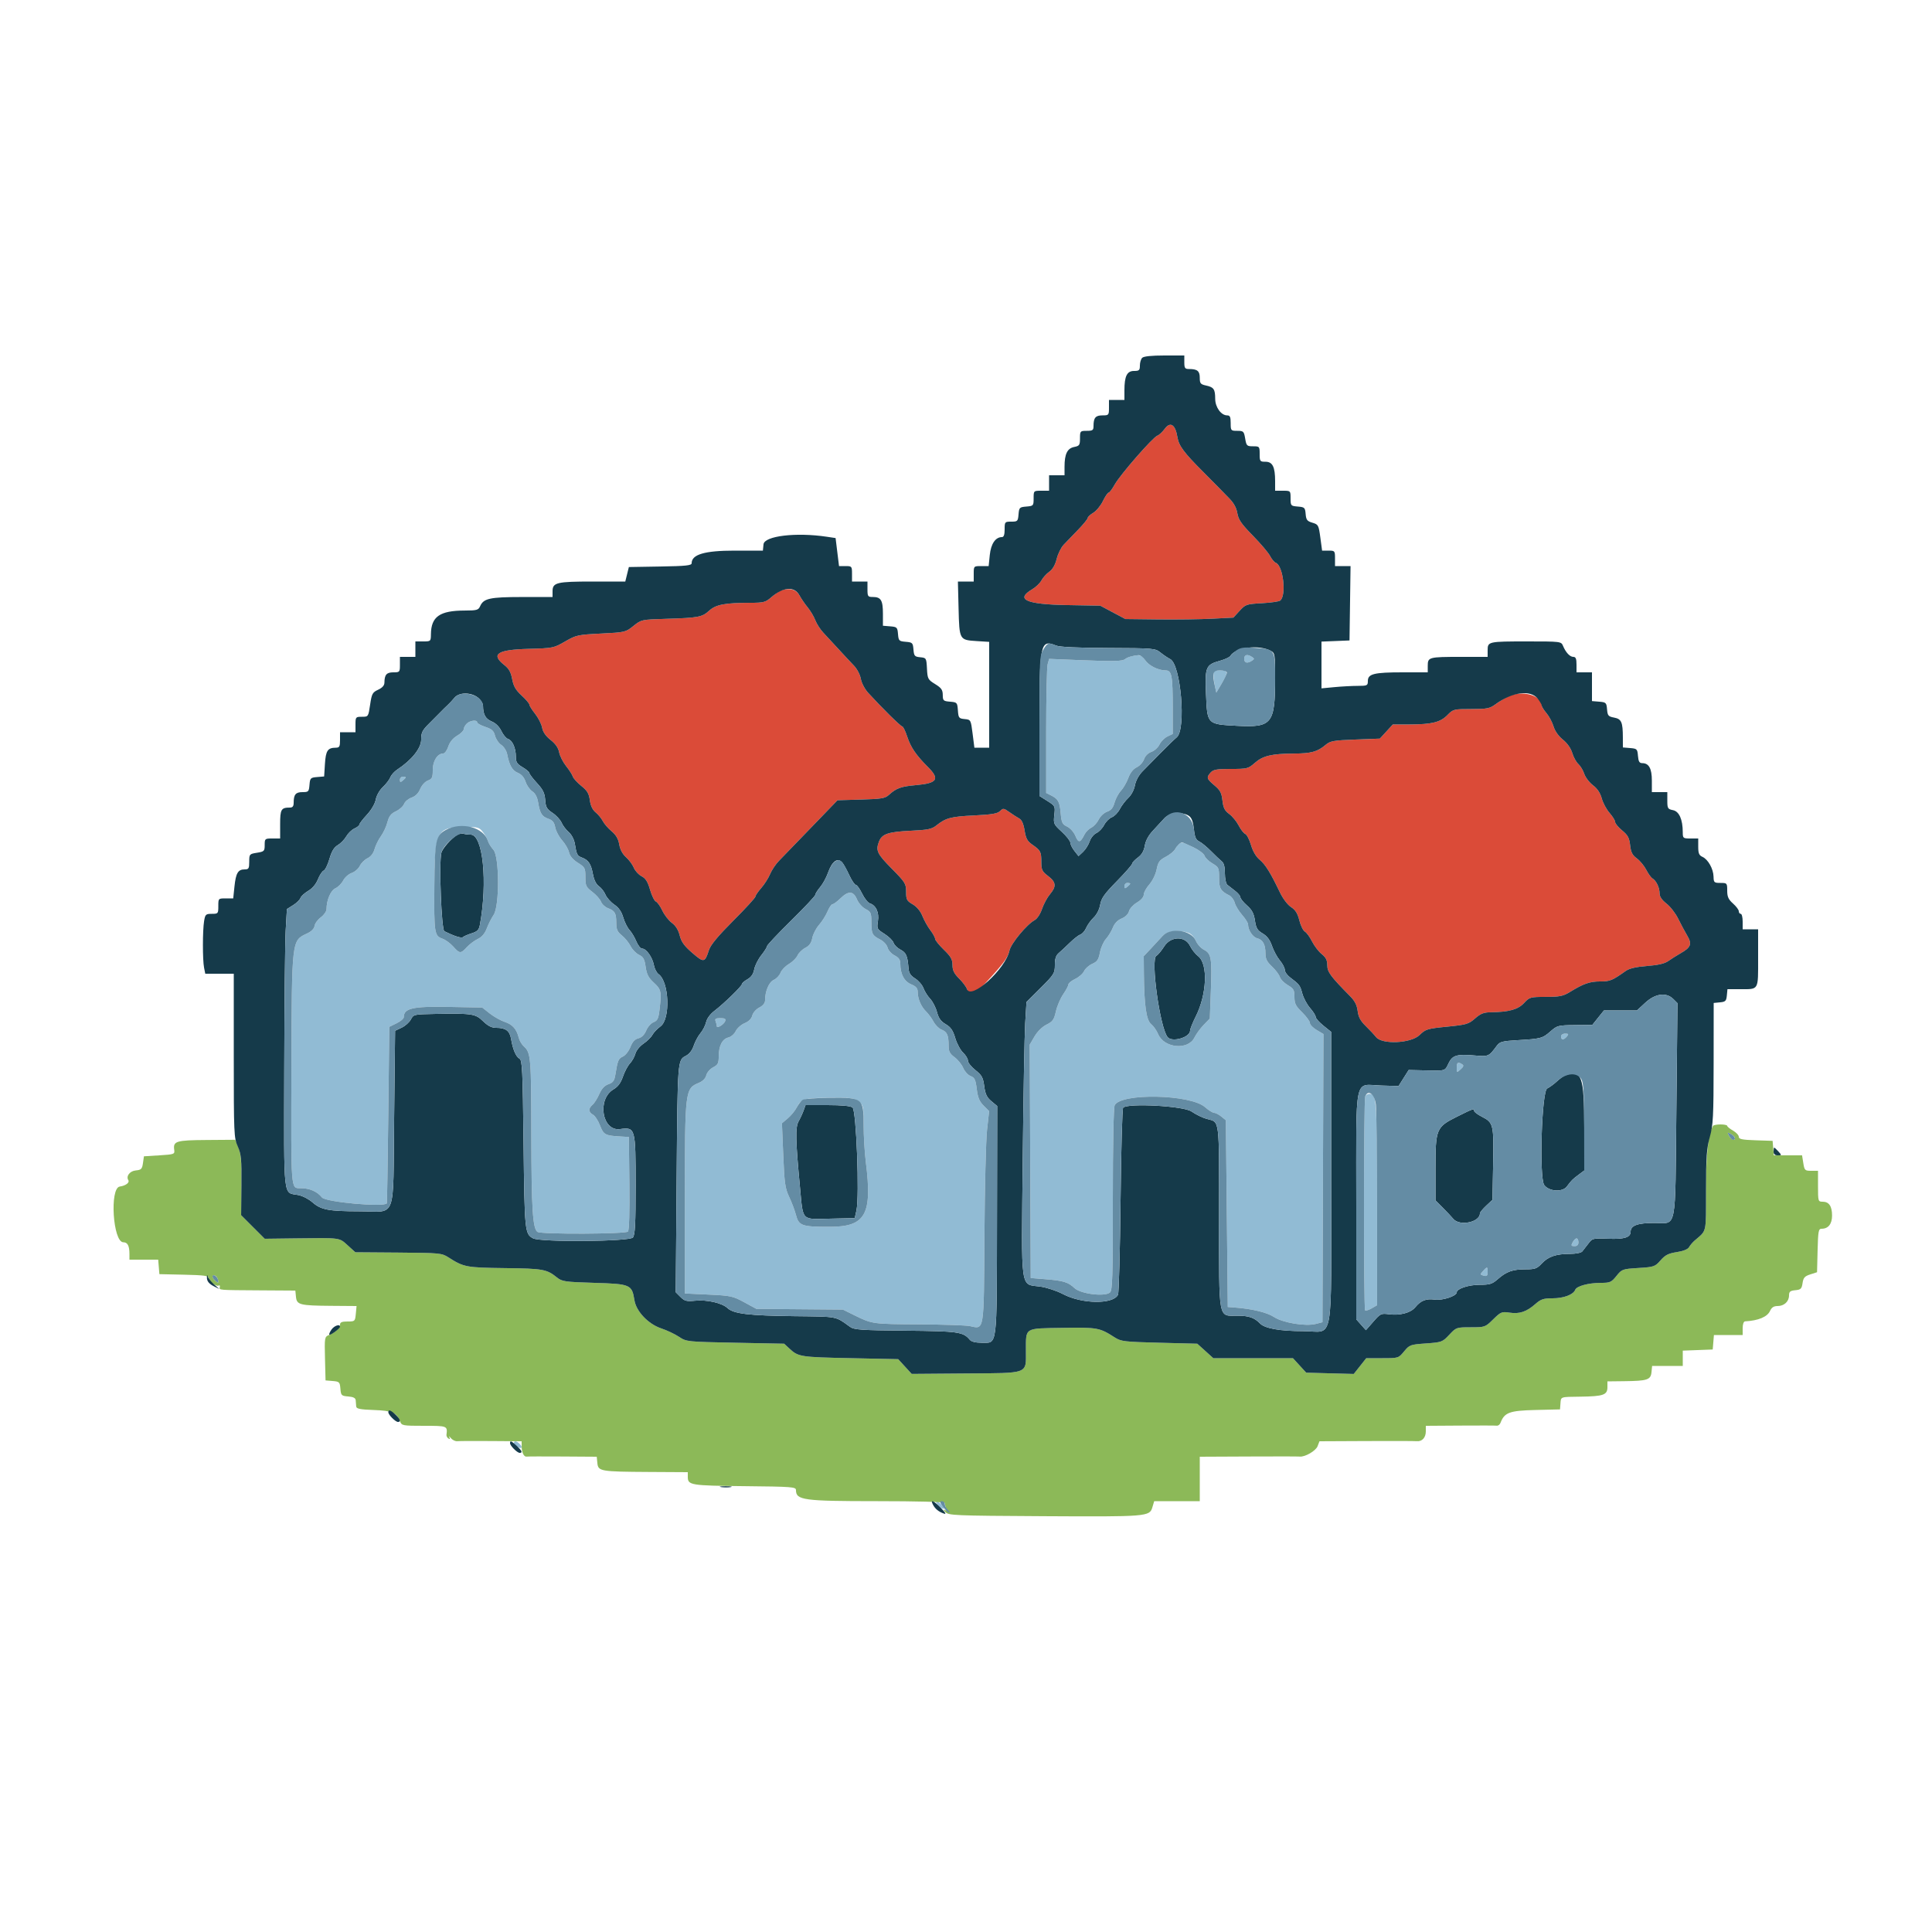 <svg id="svg" version="1.1" xmlns="http://www.w3.org/2000/svg" xmlns:xlink="http://www.w3.org/1999/xlink" width="400" height="400" viewBox="0, 0, 400,400"><g id="svgg"><path id="path0" d="M241.162 88.765 C 240.664 89.440,239.973 90.082,239.628 90.192 C 238.738 90.475,231.939 98.262,230.801 100.300 C 230.280 101.235,229.703 102.000,229.521 102.000 C 229.339 102.000,228.808 102.785,228.342 103.745 C 227.875 104.705,226.978 105.795,226.347 106.168 C 225.716 106.540,225.200 107.021,225.200 107.235 C 225.200 107.449,224.291 108.564,223.179 109.712 C 222.068 110.861,220.730 112.250,220.206 112.800 C 219.682 113.350,219.039 114.659,218.777 115.708 C 218.462 116.971,217.941 117.872,217.236 118.374 C 216.650 118.791,215.922 119.598,215.618 120.167 C 215.313 120.736,214.465 121.555,213.732 121.987 C 210.160 124.094,212.367 125.120,220.802 125.273 L 227.800 125.400 230.400 126.783 L 233.000 128.167 239.800 128.246 C 243.540 128.290,248.571 128.223,250.981 128.097 L 255.361 127.869 256.642 126.470 C 257.872 125.128,258.056 125.065,261.262 124.888 C 263.098 124.786,264.803 124.541,265.050 124.344 C 266.387 123.277,265.672 117.110,264.144 116.523 C 263.828 116.402,263.289 115.760,262.946 115.095 C 262.602 114.431,261.001 112.541,259.388 110.896 C 257.004 108.465,256.403 107.596,256.178 106.253 C 255.989 105.121,255.445 104.137,254.451 103.132 C 253.653 102.324,252.708 101.356,252.352 100.980 C 251.995 100.604,250.555 99.148,249.152 97.745 C 245.099 93.694,244.055 92.287,243.768 90.487 C 243.355 87.905,242.309 87.214,241.162 88.765 M161.600 122.290 C 161.270 122.415,160.409 123.031,159.686 123.659 C 158.487 124.701,158.104 124.800,155.286 124.803 C 150.091 124.809,148.209 125.172,146.826 126.435 C 145.361 127.774,144.596 127.918,137.893 128.122 C 132.810 128.277,132.778 128.284,131.143 129.598 C 129.532 130.893,129.403 130.923,124.450 131.170 C 119.628 131.411,119.292 131.485,117.000 132.811 C 114.649 134.170,114.494 134.202,109.400 134.339 C 102.919 134.514,101.546 135.448,104.441 137.713 C 105.365 138.436,105.773 139.175,106.040 140.603 C 106.317 142.083,106.764 142.859,107.999 143.999 C 108.880 144.812,109.600 145.660,109.600 145.884 C 109.600 146.107,110.135 146.964,110.790 147.787 C 111.444 148.611,112.094 149.896,112.235 150.644 C 112.407 151.561,112.982 152.393,114.000 153.200 C 115.018 154.007,115.593 154.839,115.765 155.756 C 115.906 156.504,116.549 157.780,117.194 158.593 C 117.840 159.405,118.469 160.387,118.592 160.774 C 118.715 161.162,119.507 162.034,120.351 162.713 C 121.580 163.700,121.934 164.292,122.119 165.671 C 122.273 166.821,122.674 167.663,123.324 168.198 C 123.859 168.639,124.525 169.450,124.803 170.000 C 125.082 170.550,125.899 171.495,126.620 172.100 C 127.545 172.877,128.011 173.681,128.206 174.833 C 128.383 175.885,128.882 176.824,129.607 177.470 C 130.226 178.021,130.953 179.005,131.223 179.655 C 131.492 180.306,132.214 181.097,132.826 181.414 C 133.668 181.849,134.098 182.533,134.587 184.214 C 134.942 185.437,135.483 186.534,135.787 186.651 C 136.092 186.767,136.696 187.614,137.129 188.532 C 137.563 189.449,138.451 190.592,139.104 191.072 C 139.889 191.648,140.439 192.531,140.728 193.680 C 141.066 195.022,141.662 195.846,143.343 197.298 C 145.734 199.362,145.933 199.327,146.782 196.692 C 147.120 195.641,148.652 193.796,151.834 190.609 C 154.345 188.093,156.400 185.853,156.400 185.631 C 156.400 185.409,156.941 184.612,157.601 183.860 C 158.262 183.107,159.087 181.812,159.434 180.981 C 159.781 180.151,160.605 178.915,161.267 178.236 C 161.928 177.556,164.928 174.453,167.934 171.341 L 173.400 165.682 178.268 165.541 C 182.558 165.417,183.246 165.299,184.068 164.550 C 185.573 163.178,186.552 162.828,189.662 162.552 C 194.086 162.159,194.635 161.309,192.100 158.781 C 189.664 156.353,188.560 154.729,187.826 152.500 C 187.447 151.345,186.984 150.400,186.799 150.400 C 186.485 150.400,182.620 146.586,179.752 143.447 C 179.044 142.672,178.384 141.415,178.227 140.541 C 178.070 139.667,177.448 138.481,176.790 137.800 C 176.152 137.140,174.724 135.610,173.617 134.400 C 172.510 133.190,171.094 131.660,170.470 131.000 C 169.846 130.340,169.092 129.170,168.795 128.400 C 168.498 127.630,167.792 126.442,167.227 125.759 C 166.662 125.077,165.893 123.952,165.519 123.259 C 164.834 121.995,163.349 121.628,161.600 122.290 M312.200 144.219 C 311.540 144.543,310.388 145.256,309.641 145.804 C 308.424 146.695,307.894 146.800,304.588 146.800 C 300.990 146.800,300.864 146.832,299.690 148.033 C 298.218 149.538,296.463 149.978,291.880 149.990 L 288.359 150.000 287.022 151.460 L 285.685 152.920 280.607 153.115 C 276.028 153.292,275.421 153.402,274.421 154.244 C 272.748 155.651,271.467 155.998,267.874 156.017 C 263.298 156.042,261.473 156.477,259.804 157.943 C 258.430 159.149,258.229 159.200,254.848 159.200 C 251.942 159.200,251.208 159.328,250.662 159.931 C 249.731 160.961,249.812 161.243,251.439 162.608 C 252.624 163.603,252.916 164.155,253.094 165.737 C 253.267 167.269,253.550 167.834,254.495 168.529 C 255.147 169.008,256.030 170.084,256.458 170.919 C 256.886 171.755,257.497 172.539,257.815 172.661 C 258.133 172.783,258.666 173.809,258.999 174.942 C 259.384 176.251,260.039 177.364,260.801 178.000 C 261.998 179.000,263.027 180.662,265.013 184.800 C 265.620 186.067,266.589 187.339,267.297 187.800 C 268.208 188.393,268.654 189.107,269.016 190.558 C 269.285 191.634,269.798 192.679,270.156 192.879 C 270.513 193.079,271.184 193.998,271.647 194.921 C 272.110 195.845,273.009 197.018,273.644 197.529 C 274.517 198.231,274.800 198.797,274.800 199.843 C 274.800 201.237,275.470 202.144,279.539 206.265 C 280.497 207.234,280.938 208.103,281.088 209.310 C 281.243 210.568,281.668 211.363,282.748 212.417 C 283.547 213.196,284.513 214.231,284.896 214.717 C 286.146 216.302,292.124 216.025,293.900 214.300 C 295.163 213.074,295.485 212.975,299.592 212.565 C 303.615 212.163,304.056 212.034,305.387 210.865 C 306.554 209.840,307.186 209.595,308.714 209.576 C 312.425 209.529,314.284 209.009,315.538 207.667 C 316.682 206.441,316.830 206.400,320.060 206.393 C 322.902 206.388,323.638 206.240,325.000 205.402 C 327.840 203.653,329.133 203.200,331.287 203.198 C 333.346 203.196,333.781 203.018,336.583 201.032 C 337.334 200.500,338.687 200.184,341.000 200.000 C 343.318 199.816,344.662 199.501,345.410 198.968 C 346.001 198.545,347.123 197.837,347.903 197.394 C 350.097 196.146,350.359 195.459,349.313 193.696 C 348.826 192.873,347.986 191.300,347.447 190.200 C 346.908 189.100,345.822 187.697,345.034 187.083 C 344.063 186.326,343.600 185.640,343.600 184.957 C 343.600 183.779,342.916 182.337,342.139 181.879 C 341.839 181.702,341.254 180.892,340.837 180.079 C 340.421 179.265,339.547 178.208,338.895 177.729 C 337.959 177.041,337.666 176.466,337.500 174.991 C 337.328 173.460,337.029 172.909,335.845 171.933 C 335.050 171.278,334.400 170.491,334.400 170.185 C 334.400 169.878,333.878 169.034,333.241 168.307 C 332.603 167.581,331.877 166.230,331.628 165.304 C 331.324 164.177,330.724 163.278,329.808 162.579 C 329.056 162.006,328.245 160.942,328.005 160.217 C 327.766 159.491,327.215 158.576,326.781 158.183 C 326.348 157.791,325.780 156.760,325.521 155.893 C 325.227 154.914,324.491 153.868,323.581 153.137 C 322.677 152.410,321.935 151.359,321.646 150.397 C 321.389 149.538,320.733 148.307,320.189 147.660 C 319.645 147.014,319.200 146.310,319.200 146.096 C 319.200 143.932,315.054 142.821,312.200 144.219 M207.047 167.926 C 206.524 168.450,205.333 168.651,201.687 168.830 C 196.864 169.066,195.811 169.344,193.873 170.895 C 192.910 171.666,192.123 171.827,188.473 172.002 C 183.875 172.223,182.581 172.672,181.981 174.250 C 181.277 176.102,181.588 176.761,184.600 179.813 C 187.432 182.682,187.600 182.952,187.600 184.640 C 187.600 186.249,187.736 186.507,188.964 187.232 C 189.829 187.742,190.566 188.632,190.979 189.665 C 191.338 190.561,192.074 191.875,192.616 192.585 C 193.157 193.295,193.600 194.100,193.600 194.373 C 193.600 194.647,194.410 195.659,195.400 196.621 C 196.871 198.050,197.200 198.632,197.200 199.798 C 197.200 200.891,197.521 201.548,198.567 202.593 C 199.318 203.345,200.045 204.312,200.182 204.743 C 200.699 206.371,201.638 206.089,203.953 203.610 C 207.687 199.612,208.686 198.265,209.003 196.800 C 209.321 195.331,212.585 191.387,214.210 190.508 C 214.734 190.225,215.383 189.241,215.743 188.186 C 216.086 187.179,216.824 185.811,217.383 185.147 C 218.753 183.519,218.664 182.642,217.000 181.373 C 215.758 180.425,215.599 180.096,215.594 178.453 C 215.587 176.326,215.460 176.082,213.730 174.875 C 212.700 174.156,212.397 173.598,212.130 171.937 C 211.903 170.527,211.550 169.748,211.000 169.444 C 210.560 169.201,209.642 168.608,208.960 168.127 C 207.797 167.305,207.679 167.293,207.047 167.926 " stroke="none" fill="#db4b38" fill-rule="evenodd"></path><path id="path1" d="M234.200 135.889 C 233.760 135.998,233.199 136.249,232.953 136.448 C 232.364 136.925,230.631 136.963,223.306 136.663 L 217.212 136.413 216.906 137.506 C 216.738 138.108,216.600 144.355,216.600 151.388 L 216.600 164.176 217.534 164.642 C 219.093 165.419,219.385 165.939,219.597 168.313 C 219.777 170.333,219.930 170.655,220.937 171.136 C 221.584 171.445,222.328 172.287,222.664 173.092 C 223.289 174.587,223.670 174.516,224.554 172.742 C 224.808 172.232,225.440 171.604,225.958 171.346 C 226.477 171.087,227.165 170.331,227.488 169.664 C 227.815 168.989,228.578 168.277,229.210 168.056 C 230.044 167.766,230.455 167.265,230.756 166.174 C 230.982 165.356,231.576 164.252,232.076 163.719 C 232.576 163.187,233.263 161.998,233.604 161.076 C 234.007 159.983,234.613 159.213,235.345 158.862 C 235.963 158.566,236.646 157.814,236.863 157.191 C 237.104 156.499,237.699 155.904,238.391 155.663 C 239.014 155.446,239.767 154.760,240.065 154.138 C 240.363 153.516,241.101 152.771,241.704 152.482 L 242.800 151.956 242.800 146.628 C 242.800 139.835,242.607 138.800,241.337 138.800 C 239.809 138.800,237.824 137.801,237.073 136.655 C 236.400 135.629,235.853 135.483,234.200 135.889 M257.600 136.400 C 257.600 137.264,258.243 137.422,259.200 136.794 C 259.733 136.444,259.733 136.356,259.200 136.006 C 258.243 135.378,257.600 135.536,257.600 136.400 M251.247 139.900 C 251.273 140.505,251.414 141.540,251.560 142.200 L 251.826 143.400 252.913 141.565 C 254.333 139.168,254.291 138.800,252.600 138.800 C 251.328 138.800,251.204 138.901,251.247 139.900 M96.629 149.829 C 96.283 150.174,96.000 150.697,96.000 150.989 C 96.000 151.282,95.390 151.881,94.644 152.321 C 93.773 152.835,93.118 153.635,92.813 154.561 C 92.552 155.352,92.082 156.000,91.769 156.000 C 90.579 156.000,89.600 157.539,89.600 159.410 C 89.600 160.982,89.466 161.271,88.581 161.607 C 87.999 161.828,87.317 162.579,86.994 163.354 C 86.618 164.251,86.012 164.857,85.207 165.138 C 84.537 165.371,83.842 165.957,83.664 166.438 C 83.486 166.920,82.732 167.603,81.987 167.957 C 80.942 168.454,80.540 168.967,80.217 170.215 C 79.988 171.104,79.379 172.414,78.865 173.127 C 78.350 173.840,77.758 175.041,77.550 175.797 C 77.307 176.676,76.781 177.357,76.089 177.689 C 75.494 177.974,74.779 178.684,74.500 179.266 C 74.221 179.848,73.466 180.508,72.822 180.732 C 72.178 180.957,71.383 181.659,71.056 182.292 C 70.728 182.926,70.007 183.650,69.454 183.903 C 68.463 184.354,67.607 186.352,67.602 188.225 C 67.601 188.678,67.073 189.439,66.429 189.915 C 65.785 190.391,65.200 191.190,65.129 191.689 C 65.047 192.269,64.492 192.836,63.591 193.259 C 60.367 194.773,60.422 194.304,60.335 221.256 C 60.253 246.817,60.192 246.000,62.198 246.000 C 64.098 246.000,65.657 246.672,66.662 247.925 C 67.435 248.890,79.532 249.981,80.090 249.136 C 80.139 249.061,80.274 240.810,80.390 230.800 L 80.600 212.600 82.100 211.867 C 82.925 211.464,83.600 210.892,83.600 210.596 C 83.600 208.756,85.438 208.331,92.811 208.469 L 99.835 208.600 101.417 209.843 C 102.288 210.527,103.681 211.308,104.514 211.579 C 106.103 212.096,106.969 213.081,107.409 214.871 C 107.554 215.459,108.036 216.269,108.482 216.671 C 109.905 217.952,109.986 218.927,110.009 235.064 C 110.032 250.368,110.295 254.441,111.301 255.062 C 112.137 255.579,129.581 255.505,130.015 254.982 C 130.264 254.682,130.374 250.889,130.307 244.950 L 130.200 235.400 128.400 235.295 C 125.278 235.112,124.961 234.937,124.222 233.002 C 123.842 232.006,123.186 231.007,122.765 230.781 C 121.823 230.277,121.784 229.476,122.665 228.749 C 123.031 228.447,123.662 227.452,124.067 226.539 C 124.575 225.393,125.168 224.750,125.978 224.468 C 126.924 224.138,127.201 223.760,127.399 222.529 C 127.883 219.531,128.034 219.168,128.968 218.742 C 129.488 218.505,130.186 217.619,130.518 216.773 C 130.942 215.694,131.436 215.156,132.175 214.970 C 132.868 214.797,133.423 214.242,133.795 213.351 C 134.106 212.605,134.793 211.831,135.321 211.630 C 136.114 211.328,136.325 210.895,136.537 209.133 C 136.996 205.312,136.902 204.853,135.378 203.456 C 134.256 202.429,133.896 201.736,133.673 200.180 C 133.442 198.561,133.194 198.112,132.294 197.681 C 131.691 197.392,130.907 196.580,130.553 195.878 C 130.198 195.175,129.389 194.182,128.754 193.671 C 127.817 192.917,127.599 192.428,127.594 191.071 C 127.586 189.055,127.318 188.577,125.885 188.032 C 125.280 187.802,124.627 187.196,124.432 186.685 C 124.238 186.173,123.431 185.261,122.639 184.657 C 121.330 183.658,121.200 183.382,121.200 181.585 C 121.200 179.723,121.110 179.553,119.636 178.622 C 118.603 177.971,117.984 177.237,117.814 176.466 C 117.673 175.823,117.030 174.705,116.385 173.983 C 115.740 173.260,115.096 172.051,114.954 171.296 C 114.758 170.252,114.419 169.826,113.540 169.519 C 112.191 169.049,111.795 168.417,111.416 166.126 C 111.232 165.014,110.825 164.246,110.205 163.840 C 109.691 163.504,109.068 162.611,108.818 161.855 C 108.520 160.953,107.972 160.320,107.217 160.007 C 106.062 159.529,105.463 158.481,105.000 156.129 C 104.861 155.425,104.320 154.577,103.786 154.227 C 103.255 153.880,102.674 153.024,102.493 152.325 C 102.226 151.298,101.841 150.947,100.482 150.494 C 99.557 150.186,98.800 149.768,98.800 149.567 C 98.800 148.969,97.308 149.149,96.629 149.829 M82.800 161.449 C 82.800 161.980,82.909 162.008,83.400 161.600 C 83.730 161.326,84.000 161.034,84.000 160.951 C 84.000 160.868,83.730 160.800,83.400 160.800 C 83.070 160.800,82.800 161.092,82.800 161.449 M99.954 172.233 C 100.401 172.801,100.885 173.656,101.029 174.133 C 101.174 174.610,101.676 175.420,102.146 175.933 C 103.403 177.306,103.445 187.579,102.200 189.418 C 101.760 190.068,101.125 191.320,100.789 192.200 C 100.378 193.277,99.768 193.996,98.923 194.400 C 98.233 194.730,97.212 195.495,96.653 196.100 C 95.376 197.484,95.177 197.475,93.835 195.968 C 93.231 195.291,92.219 194.556,91.585 194.335 C 89.942 193.762,89.853 193.177,89.930 183.481 C 90.021 171.975,90.397 171.249,96.271 171.216 C 98.891 171.201,99.213 171.290,99.954 172.233 M244.166 174.706 C 243.927 174.868,243.537 175.360,243.298 175.800 C 243.060 176.240,242.181 176.960,241.344 177.400 C 240.057 178.077,239.769 178.476,239.469 179.996 C 239.268 181.015,238.615 182.361,237.958 183.109 C 237.321 183.835,236.800 184.788,236.800 185.227 C 236.800 185.717,236.257 186.347,235.397 186.855 C 234.626 187.310,233.885 188.120,233.750 188.655 C 233.602 189.248,233.004 189.838,232.222 190.165 C 231.386 190.514,230.752 191.173,230.405 192.051 C 230.112 192.793,229.467 193.850,228.972 194.400 C 228.476 194.950,227.917 196.210,227.729 197.200 C 227.447 198.683,227.166 199.098,226.132 199.555 C 225.442 199.861,224.684 200.537,224.446 201.058 C 224.209 201.580,223.381 202.308,222.607 202.677 C 221.833 203.046,221.200 203.560,221.200 203.818 C 221.200 204.077,220.719 204.988,220.130 205.844 C 219.542 206.700,218.858 208.300,218.611 209.400 C 218.223 211.122,217.955 211.502,216.677 212.135 C 215.783 212.577,214.796 213.547,214.193 214.575 L 213.194 216.281 213.297 240.441 L 213.400 264.600 216.412 264.845 C 220.193 265.153,221.133 265.440,222.476 266.697 C 223.758 267.896,228.704 268.510,229.795 267.604 C 230.319 267.169,230.400 264.601,230.400 248.325 C 230.400 236.841,230.552 229.263,230.792 228.816 C 232.161 226.258,246.459 226.564,249.480 229.217 C 250.222 229.868,251.072 230.400,251.370 230.400 C 251.668 230.400,252.336 230.744,252.856 231.164 L 253.800 231.929 254.000 251.264 L 254.200 270.600 255.600 270.705 C 259.236 270.977,262.310 271.717,263.760 272.668 C 265.606 273.878,270.302 274.656,272.432 274.104 L 273.800 273.749 273.903 243.916 L 274.005 214.082 272.603 213.254 C 271.831 212.799,271.200 212.144,271.200 211.798 C 271.200 211.452,270.480 210.463,269.600 209.600 C 268.252 208.279,268.000 207.775,268.000 206.402 C 268.000 204.968,267.834 204.675,266.618 203.957 C 265.857 203.509,265.119 202.750,264.978 202.271 C 264.836 201.792,264.108 200.824,263.360 200.120 C 262.300 199.123,262.000 198.522,262.000 197.394 C 262.000 195.536,261.460 194.552,260.279 194.256 C 259.367 194.027,258.400 192.555,258.400 191.395 C 258.400 191.083,257.846 190.197,257.168 189.425 C 256.491 188.654,255.803 187.522,255.641 186.911 C 255.478 186.300,254.971 185.613,254.515 185.384 C 252.704 184.477,252.400 183.952,252.400 181.738 C 252.400 179.693,252.323 179.528,251.018 178.757 C 250.257 178.309,249.525 177.594,249.390 177.170 C 249.256 176.745,248.195 175.948,247.034 175.399 C 244.671 174.281,244.762 174.303,244.166 174.706 M232.800 183.449 C 232.800 183.980,232.909 184.008,233.400 183.600 C 233.730 183.326,234.000 183.034,234.000 182.951 C 234.000 182.868,233.730 182.800,233.400 182.800 C 233.070 182.800,232.800 183.092,232.800 183.449 M174.000 186.000 C 173.325 186.660,172.589 187.200,172.366 187.200 C 172.142 187.200,171.677 187.875,171.333 188.700 C 170.988 189.525,170.196 190.781,169.573 191.491 C 168.950 192.202,168.319 193.423,168.173 194.206 C 167.981 195.228,167.576 195.798,166.735 196.233 C 166.092 196.566,165.365 197.279,165.119 197.817 C 164.874 198.355,164.069 199.152,163.331 199.588 C 162.592 200.024,161.814 200.837,161.602 201.395 C 161.390 201.953,160.763 202.616,160.209 202.869 C 159.206 203.326,158.407 205.192,158.402 207.090 C 158.401 207.672,157.987 208.193,157.206 208.597 C 156.533 208.945,155.898 209.667,155.752 210.250 C 155.584 210.917,155.021 211.483,154.170 211.838 C 153.443 212.142,152.612 212.880,152.324 213.478 C 152.036 214.077,151.351 214.672,150.803 214.800 C 149.545 215.096,148.813 216.520,148.806 218.690 C 148.801 220.145,148.640 220.462,147.647 220.976 C 147.008 221.306,146.377 222.036,146.233 222.612 C 146.066 223.278,145.505 223.848,144.677 224.194 C 141.838 225.380,141.800 225.694,141.800 248.000 L 141.800 267.800 146.695 268.030 C 151.295 268.247,151.740 268.343,154.095 269.624 L 156.600 270.987 165.556 271.063 L 174.513 271.138 176.956 272.342 C 180.579 274.127,180.665 274.139,190.400 274.197 C 195.350 274.227,200.030 274.388,200.800 274.554 C 203.817 275.207,203.691 275.992,203.818 255.767 C 203.880 245.885,204.123 236.056,204.360 233.925 L 204.789 230.050 203.651 228.913 C 202.778 228.039,202.447 227.240,202.226 225.466 C 201.981 223.509,201.786 223.099,200.949 222.781 C 200.406 222.574,199.716 221.819,199.416 221.103 C 199.116 220.386,198.315 219.390,197.636 218.888 C 196.623 218.141,196.400 217.695,196.400 216.421 C 196.400 214.330,196.073 213.608,194.929 213.173 C 194.400 212.972,193.659 212.233,193.283 211.531 C 192.908 210.829,192.202 209.869,191.716 209.397 C 190.692 208.401,190.000 206.772,190.000 205.354 C 190.000 204.601,189.670 204.221,188.644 203.792 C 187.206 203.192,186.400 201.668,186.400 199.551 C 186.400 198.701,186.104 198.267,185.206 197.803 C 184.548 197.463,183.898 196.733,183.759 196.179 C 183.615 195.607,182.965 194.895,182.253 194.530 C 180.578 193.672,180.413 193.350,180.406 190.910 C 180.401 188.996,180.299 188.768,179.201 188.201 C 178.530 187.854,177.747 186.969,177.422 186.190 C 176.690 184.440,175.655 184.382,174.000 186.000 M246.111 193.166 C 246.641 193.368,247.309 194.096,247.594 194.785 C 247.879 195.474,248.625 196.303,249.251 196.626 C 250.788 197.421,250.949 198.361,250.697 205.093 L 250.480 210.879 249.218 212.181 C 248.524 212.897,247.651 214.094,247.278 214.842 C 245.956 217.489,240.996 217.000,239.785 214.103 C 239.472 213.354,238.814 212.416,238.323 212.018 C 237.325 211.210,236.882 208.083,236.828 201.484 L 236.800 197.968 238.300 196.379 C 239.125 195.504,240.199 194.342,240.686 193.795 C 241.642 192.721,244.170 192.428,246.111 193.166 M148.157 211.433 C 148.291 211.781,148.400 212.237,148.400 212.447 C 148.400 213.010,149.860 212.141,150.140 211.411 C 150.319 210.945,150.084 210.800,149.145 210.800 C 148.187 210.800,147.968 210.940,148.157 211.433 M323.200 214.600 C 323.200 214.930,323.358 215.200,323.551 215.200 C 323.744 215.200,324.126 214.930,324.400 214.600 C 324.816 214.099,324.758 214.000,324.049 214.000 C 323.561 214.000,323.200 214.255,323.200 214.600 M301.600 221.062 C 301.600 222.103,301.616 222.109,302.409 221.391 C 303.028 220.832,303.099 220.583,302.709 220.336 C 301.851 219.791,301.600 219.955,301.600 221.062 M282.651 227.012 C 282.336 227.832,282.316 270.983,282.631 271.297 C 282.757 271.424,283.367 271.237,283.986 270.882 L 285.112 270.236 285.108 250.481 C 285.103 228.256,285.013 226.659,283.751 226.479 C 283.250 226.407,282.799 226.626,282.651 227.012 M177.765 228.044 C 178.757 228.824,178.800 229.028,178.803 232.929 C 178.805 235.168,179.011 238.620,179.261 240.600 C 180.634 251.480,179.217 254.000,171.729 254.000 C 165.974 254.000,165.385 253.787,164.782 251.493 C 164.537 250.562,163.909 248.900,163.387 247.800 C 162.555 246.047,162.403 244.981,162.165 239.181 L 161.892 232.562 163.104 231.542 C 163.771 230.981,164.605 229.964,164.958 229.281 C 165.890 227.478,166.342 227.346,171.790 227.285 C 176.202 227.235,176.840 227.316,177.765 228.044 M325.600 257.200 C 325.237 257.878,325.296 258.000,325.986 258.000 C 326.533 258.000,326.800 257.738,326.800 257.200 C 326.800 256.760,326.626 256.400,326.414 256.400 C 326.202 256.400,325.835 256.760,325.600 257.200 M307.046 263.149 C 306.405 263.857,306.413 263.910,307.184 264.112 C 307.838 264.283,308.000 264.134,308.000 263.363 C 308.000 262.204,307.918 262.186,307.046 263.149 M106.400 298.786 C 106.400 298.998,106.760 299.365,107.200 299.600 C 108.081 300.072,108.275 299.635,107.520 298.880 C 106.942 298.302,106.400 298.256,106.400 298.786 M194.200 311.600 C 194.598 312.040,195.104 312.400,195.324 312.400 C 195.544 312.400,195.398 312.040,195.000 311.600 C 194.602 311.160,194.096 310.800,193.876 310.800 C 193.656 310.800,193.802 311.160,194.200 311.600 " stroke="none" fill="#91bbd4" fill-rule="evenodd"></path><path id="path2" d="M354.668 233.100 C 353.669 234.769,353.200 239.095,353.200 246.632 C 353.200 255.557,353.414 254.626,350.845 256.855 C 350.430 257.215,349.915 257.823,349.701 258.206 C 349.452 258.650,348.530 259.023,347.156 259.236 C 345.422 259.505,344.765 259.839,343.800 260.940 C 342.650 262.252,342.458 262.319,339.210 262.523 C 335.902 262.731,335.791 262.772,334.671 264.168 C 333.622 265.476,333.344 265.600,331.461 265.602 C 328.880 265.605,326.426 266.267,326.129 267.040 C 325.743 268.048,323.736 268.800,321.434 268.800 C 319.559 268.800,319.025 268.978,317.877 269.986 C 316.047 271.593,314.597 272.079,312.548 271.771 C 310.925 271.528,310.729 271.608,309.149 273.157 C 307.489 274.784,307.444 274.800,304.490 274.800 C 301.543 274.800,301.490 274.818,300.054 276.351 C 298.642 277.858,298.504 277.909,295.231 278.144 C 291.983 278.377,291.820 278.436,290.702 279.793 C 289.544 281.197,289.535 281.200,286.204 281.200 L 282.867 281.200 281.575 282.831 L 280.283 284.463 275.360 284.331 L 270.438 284.200 269.065 282.700 L 267.692 281.200 259.447 281.200 L 251.202 281.200 249.543 279.700 L 247.883 278.200 240.041 278.000 C 232.787 277.815,232.095 277.733,230.800 276.903 C 227.638 274.877,227.263 274.809,220.007 274.922 C 211.977 275.048,212.415 274.777,212.406 279.638 C 212.397 284.567,213.212 284.259,199.878 284.365 L 188.756 284.453 187.359 282.926 L 185.962 281.400 176.081 281.195 C 165.714 280.980,165.280 280.912,163.475 279.241 L 162.349 278.200 152.244 278.000 C 142.194 277.801,142.130 277.794,140.570 276.763 C 139.706 276.193,138.069 275.418,136.931 275.041 C 134.227 274.146,131.725 271.523,131.353 269.194 C 130.834 265.952,130.545 265.826,123.063 265.600 C 116.963 265.415,116.368 265.330,115.327 264.496 C 113.180 262.775,112.456 262.644,104.552 262.548 C 96.500 262.449,96.014 262.356,92.800 260.297 C 91.466 259.442,90.980 259.397,82.486 259.334 L 73.573 259.268 71.985 257.834 C 70.189 256.211,70.649 256.272,61.105 256.394 L 54.810 256.474 52.367 254.031 L 49.924 251.588 49.979 245.445 C 50.023 240.556,49.899 238.963,49.370 237.640 L 48.705 235.979 42.774 236.023 C 36.427 236.069,35.816 236.256,36.071 238.076 C 36.195 238.961,36.066 239.008,33.000 239.200 L 29.800 239.400 29.600 240.800 C 29.424 242.032,29.247 242.215,28.119 242.324 C 26.868 242.445,26.052 243.513,26.570 244.351 C 26.876 244.846,25.999 245.496,24.800 245.662 C 22.661 245.958,23.379 257.200,25.537 257.200 C 26.418 257.200,26.800 257.935,26.800 259.633 L 26.800 260.800 29.776 260.800 L 32.752 260.800 32.876 262.300 L 33.000 263.800 38.100 263.912 C 42.175 264.001,43.200 264.138,43.200 264.589 C 43.200 265.264,44.784 266.457,45.275 266.154 C 45.465 266.036,45.570 266.179,45.510 266.470 C 45.374 267.123,45.064 267.098,53.875 267.154 L 61.149 267.200 61.275 268.484 C 61.438 270.155,62.042 270.310,68.611 270.360 L 73.821 270.400 73.669 272.000 C 73.519 273.567,73.484 273.600,71.958 273.600 C 70.781 273.600,70.400 273.760,70.400 274.256 C 70.400 274.978,69.495 275.821,68.087 276.409 C 67.202 276.778,67.177 276.932,67.287 281.295 L 67.400 285.800 68.877 285.923 C 70.265 286.038,70.362 286.135,70.477 287.523 C 70.593 288.915,70.686 289.007,72.100 289.124 C 73.169 289.213,73.613 289.442,73.646 289.924 C 73.672 290.296,73.717 290.870,73.746 291.200 C 73.789 291.674,74.554 291.827,77.400 291.929 C 81.211 292.065,82.136 292.469,82.836 294.300 C 83.165 295.161,83.378 295.200,87.790 295.200 C 92.636 295.200,92.666 295.212,92.437 297.070 C 92.405 297.328,92.591 297.671,92.851 297.832 C 93.166 298.026,93.226 297.936,93.032 297.562 C 92.872 297.253,93.009 297.329,93.337 297.731 C 93.665 298.133,94.263 298.427,94.667 298.385 C 95.070 298.342,98.235 298.329,101.700 298.354 L 108.000 298.400 108.006 299.500 C 108.013 300.728,108.485 301.678,109.037 301.574 C 109.236 301.536,112.584 301.527,116.475 301.553 L 123.549 301.600 123.675 302.898 C 123.841 304.617,124.280 304.694,134.300 304.753 L 142.400 304.800 142.400 305.751 C 142.400 307.493,142.921 307.580,154.129 307.693 C 164.012 307.792,164.794 307.852,164.797 308.506 C 164.806 310.590,166.313 310.797,181.500 310.799 C 189.795 310.799,195.600 310.951,195.600 311.167 C 195.600 311.369,195.721 311.849,195.868 312.233 C 196.070 312.758,195.995 312.851,195.568 312.609 C 195.251 312.430,195.315 312.621,195.714 313.044 C 196.393 313.762,197.403 313.806,216.016 313.911 C 237.527 314.033,238.011 313.994,238.583 312.081 L 238.965 310.800 243.683 310.800 L 248.400 310.800 248.400 306.200 L 248.400 301.600 258.500 301.553 C 264.055 301.527,268.817 301.532,269.081 301.566 C 270.157 301.701,272.423 300.391,272.793 299.419 L 273.180 298.400 282.890 298.354 C 288.231 298.329,292.926 298.342,293.324 298.383 C 294.411 298.496,295.200 297.642,295.200 296.351 L 295.200 295.200 302.300 295.153 C 306.205 295.127,309.627 295.135,309.905 295.171 C 310.183 295.208,310.524 294.941,310.663 294.579 C 311.488 292.431,312.512 292.055,317.886 291.924 L 322.984 291.800 323.072 290.654 C 323.188 289.133,322.943 289.221,327.214 289.164 C 331.958 289.100,332.800 288.806,332.800 287.210 L 332.800 286.000 336.300 285.960 C 341.082 285.906,341.770 285.676,341.925 284.084 L 342.051 282.800 345.225 282.800 L 348.400 282.800 348.400 281.217 L 348.400 279.634 351.500 279.517 L 354.600 279.400 354.724 277.900 L 354.848 276.400 357.824 276.400 L 360.800 276.400 360.800 275.000 C 360.800 274.161,361.000 273.589,361.300 273.572 C 364.058 273.420,365.905 272.647,366.469 271.408 C 366.799 270.684,367.240 270.400,368.036 270.400 C 369.393 270.400,370.400 269.461,370.400 268.197 C 370.400 267.422,370.635 267.228,371.700 267.125 C 372.837 267.016,373.025 266.831,373.200 265.651 C 373.366 264.531,373.639 264.224,374.800 263.851 L 376.200 263.400 376.313 258.900 C 376.414 254.898,376.505 254.400,377.137 254.400 C 378.525 254.400,379.309 253.415,379.309 251.672 C 379.309 249.729,378.676 248.800,377.351 248.800 C 376.429 248.800,376.400 248.703,376.400 245.600 L 376.400 242.400 375.005 242.400 C 373.686 242.400,373.595 242.312,373.354 240.800 L 373.098 239.200 370.173 239.200 L 367.248 239.200 367.124 237.700 L 367.000 236.200 363.500 236.084 C 360.699 235.992,360.000 235.848,360.000 235.366 C 360.000 235.034,359.461 234.456,358.803 234.081 C 358.144 233.707,357.604 233.265,357.603 233.100 C 357.601 232.935,356.981 232.800,356.224 232.800 C 355.467 232.800,354.766 232.935,354.668 233.100 M359.200 235.614 C 359.200 236.301,358.441 236.023,357.984 235.170 C 357.577 234.410,357.610 234.377,358.370 234.784 C 358.826 235.028,359.200 235.402,359.200 235.614 M45.146 265.020 C 45.273 265.673,45.205 265.702,44.646 265.238 C 43.882 264.604,43.786 263.862,44.500 264.100 C 44.775 264.191,45.066 264.606,45.146 265.020 " stroke="none" fill="#8cb958" fill-rule="evenodd"></path><path id="path3" d="M236.480 74.080 C 236.216 74.344,236.000 75.064,236.000 75.680 C 236.000 76.660,235.849 76.800,234.790 76.800 C 233.329 76.800,232.800 77.870,232.800 80.826 L 232.800 82.800 231.200 82.800 L 229.600 82.800 229.600 84.400 C 229.600 85.952,229.560 86.000,228.243 86.000 C 226.809 86.000,226.400 86.496,226.400 88.233 C 226.400 89.072,226.214 89.200,225.000 89.200 C 223.641 89.200,223.600 89.245,223.600 90.750 C 223.600 92.154,223.486 92.323,222.393 92.541 C 220.974 92.825,220.400 94.002,220.400 96.626 L 220.400 98.400 218.800 98.400 L 217.200 98.400 217.200 100.000 L 217.200 101.600 215.600 101.600 C 214.004 101.600,214.000 101.604,214.000 103.176 C 214.000 104.708,213.958 104.755,212.500 104.876 C 211.081 104.993,210.993 105.081,210.876 106.500 C 210.758 107.919,210.677 108.000,209.376 108.000 C 208.037 108.000,208.000 108.043,208.000 109.600 C 208.000 110.699,207.826 111.200,207.444 111.200 C 206.105 111.200,205.164 112.583,204.925 114.900 L 204.688 117.200 203.144 117.200 C 201.609 117.200,201.600 117.210,201.600 118.800 L 201.600 120.400 199.962 120.400 L 198.323 120.400 198.462 125.981 C 198.623 132.499,198.624 132.500,202.201 132.728 L 204.800 132.893 204.800 143.847 L 204.800 154.800 203.268 154.800 L 201.736 154.800 201.368 151.900 C 201.003 149.020,200.991 148.999,199.722 148.876 C 198.530 148.761,198.435 148.639,198.322 147.076 C 198.204 145.453,198.152 145.396,196.700 145.276 C 195.309 145.161,195.199 145.059,195.189 143.876 C 195.180 142.828,194.898 142.427,193.607 141.631 C 192.116 140.711,192.030 140.548,191.918 138.431 C 191.802 136.243,191.775 136.198,190.523 136.076 C 189.366 135.964,189.234 135.813,189.123 134.476 C 189.007 133.089,188.911 132.993,187.523 132.877 C 186.135 132.762,186.038 132.665,185.923 131.277 C 185.807 129.885,185.714 129.793,184.300 129.676 L 182.800 129.552 182.800 127.056 C 182.800 124.282,182.389 123.600,180.720 123.600 C 179.680 123.600,179.600 123.486,179.600 122.000 L 179.600 120.400 178.000 120.400 L 176.400 120.400 176.400 118.800 C 176.400 117.251,176.357 117.200,175.055 117.200 L 173.711 117.200 173.355 114.300 L 173.000 111.400 171.200 111.130 C 164.812 110.170,158.243 110.956,158.075 112.700 L 157.949 114.000 152.068 114.000 C 145.903 114.000,143.200 114.794,143.200 116.605 C 143.200 117.077,142.038 117.200,136.700 117.290 L 130.200 117.400 129.829 118.900 L 129.459 120.400 122.703 120.400 C 115.246 120.400,114.400 120.605,114.400 122.414 L 114.400 123.600 108.100 123.606 C 101.395 123.612,100.120 123.891,99.405 125.507 C 99.051 126.308,98.720 126.401,96.205 126.406 C 91.044 126.417,89.262 127.666,89.218 131.300 C 89.200 132.780,89.179 132.800,87.600 132.800 L 86.000 132.800 86.000 134.400 L 86.000 136.000 84.400 136.000 L 82.800 136.000 82.800 137.600 C 82.800 139.152,82.760 139.200,81.443 139.200 C 80.034 139.200,79.608 139.691,79.591 141.333 C 79.586 141.915,79.158 142.397,78.291 142.800 C 77.115 143.347,76.967 143.623,76.630 145.900 C 76.261 148.391,76.255 148.400,74.930 148.400 C 73.645 148.400,73.600 148.454,73.600 150.000 L 73.600 151.600 72.000 151.600 L 70.400 151.600 70.400 153.200 C 70.400 154.591,70.282 154.801,69.500 154.806 C 67.846 154.817,67.450 155.414,67.275 158.151 L 67.110 160.757 65.655 160.879 C 64.288 160.993,64.192 161.091,64.076 162.500 C 63.959 163.908,63.870 164.000,62.619 164.000 C 61.211 164.000,60.800 164.504,60.800 166.233 C 60.800 166.920,60.578 167.200,60.033 167.200 C 58.206 167.200,58.000 167.548,58.000 170.643 L 58.000 173.600 56.400 173.600 C 54.850 173.600,54.800 173.642,54.800 174.949 C 54.800 176.213,54.700 176.314,53.200 176.554 C 51.644 176.802,51.600 176.853,51.600 178.405 C 51.600 179.818,51.491 180.000,50.649 180.000 C 49.284 180.000,48.834 180.756,48.543 183.541 L 48.286 186.000 46.743 186.000 C 45.209 186.000,45.200 186.010,45.200 187.600 C 45.200 189.150,45.158 189.200,43.852 189.200 C 42.606 189.200,42.486 189.313,42.257 190.700 C 41.934 192.653,41.930 198.749,42.250 200.350 L 42.500 201.600 45.450 201.600 L 48.400 201.600 48.400 218.549 C 48.400 234.751,48.436 235.580,49.218 237.347 C 49.936 238.971,50.029 239.945,49.980 245.392 L 49.924 251.588 52.367 254.031 L 54.810 256.474 61.105 256.394 C 70.649 256.272,70.189 256.211,71.985 257.834 L 73.573 259.268 82.486 259.334 C 90.980 259.397,91.466 259.442,92.800 260.297 C 96.014 262.356,96.500 262.449,104.552 262.548 C 112.456 262.644,113.180 262.775,115.327 264.496 C 116.368 265.330,116.963 265.415,123.063 265.600 C 130.545 265.826,130.834 265.952,131.353 269.194 C 131.725 271.523,134.227 274.146,136.931 275.041 C 138.069 275.418,139.706 276.193,140.570 276.763 C 142.130 277.794,142.194 277.801,152.244 278.000 L 162.349 278.200 163.475 279.241 C 165.280 280.912,165.714 280.980,176.081 281.195 L 185.962 281.400 187.359 282.926 L 188.756 284.453 199.878 284.365 C 213.212 284.259,212.397 284.567,212.406 279.638 C 212.415 274.777,211.977 275.048,220.007 274.922 C 227.263 274.809,227.638 274.877,230.800 276.903 C 232.095 277.733,232.787 277.815,240.041 278.000 L 247.883 278.200 249.543 279.700 L 251.202 281.200 259.447 281.200 L 267.692 281.200 269.065 282.700 L 270.438 284.200 275.360 284.331 L 280.283 284.463 281.575 282.831 L 282.867 281.200 286.204 281.200 C 289.535 281.200,289.544 281.197,290.702 279.793 C 291.820 278.436,291.983 278.377,295.231 278.144 C 298.504 277.909,298.642 277.858,300.054 276.351 C 301.490 274.818,301.543 274.800,304.490 274.800 C 307.444 274.800,307.489 274.784,309.149 273.157 C 310.729 271.608,310.925 271.528,312.548 271.771 C 314.597 272.079,316.047 271.593,317.877 269.986 C 319.025 268.978,319.559 268.800,321.434 268.800 C 323.736 268.800,325.743 268.048,326.129 267.040 C 326.426 266.267,328.880 265.605,331.461 265.602 C 333.344 265.600,333.622 265.476,334.671 264.168 C 335.791 262.772,335.902 262.731,339.210 262.523 C 342.458 262.319,342.650 262.252,343.800 260.940 C 344.765 259.839,345.422 259.505,347.156 259.236 C 348.530 259.023,349.452 258.650,349.701 258.206 C 349.915 257.823,350.430 257.215,350.845 256.855 C 353.414 254.626,353.199 255.569,353.212 246.500 C 353.221 239.536,353.348 237.749,354.000 235.400 C 354.691 232.909,354.778 231.225,354.788 220.125 L 354.800 207.651 356.100 207.525 C 357.243 207.415,357.415 207.243,357.525 206.100 L 357.651 204.800 360.193 204.800 C 364.221 204.800,364.000 205.175,364.000 198.357 L 364.000 192.400 362.400 192.400 L 360.800 192.400 360.800 190.800 C 360.800 189.920,360.620 189.200,360.400 189.200 C 360.180 189.200,360.000 188.960,360.000 188.666 C 360.000 188.372,359.460 187.651,358.800 187.063 C 357.846 186.213,357.600 185.667,357.600 184.397 C 357.600 182.839,357.566 182.800,356.200 182.800 C 354.893 182.800,354.798 182.713,354.771 181.500 C 354.734 179.887,353.637 177.929,352.476 177.405 C 351.773 177.088,351.600 176.673,351.600 175.305 L 351.600 173.600 350.000 173.600 C 348.462 173.600,348.400 173.550,348.398 172.300 C 348.393 169.661,347.654 167.991,346.377 167.735 C 345.290 167.518,345.200 167.367,345.200 165.750 L 345.200 164.000 343.600 164.000 L 342.000 164.000 342.000 161.629 C 342.000 159.105,341.390 158.000,339.996 158.000 C 339.421 158.000,339.220 157.654,339.124 156.500 C 339.007 155.081,338.919 154.993,337.500 154.876 L 336.000 154.752 335.995 152.676 C 335.986 149.494,335.704 148.856,334.178 148.569 C 332.986 148.346,332.830 148.163,332.722 146.860 C 332.607 145.487,332.510 145.393,331.100 145.276 L 329.600 145.152 329.600 142.176 L 329.600 139.200 328.000 139.200 L 326.400 139.200 326.400 137.600 C 326.400 136.384,326.243 136.000,325.744 136.000 C 325.024 136.000,324.180 135.096,323.596 133.700 C 323.226 132.815,323.100 132.800,316.243 132.800 C 308.117 132.800,308.000 132.826,308.000 134.643 L 308.000 136.000 302.433 136.000 C 295.816 136.000,295.600 136.058,295.600 137.843 L 295.600 139.200 290.426 139.200 C 284.473 139.200,283.200 139.515,283.200 140.990 C 283.200 141.941,283.078 142.000,281.100 142.003 C 279.945 142.004,277.785 142.120,276.300 142.261 L 273.600 142.516 273.600 137.675 L 273.600 132.835 276.500 132.718 L 279.400 132.600 279.509 124.900 L 279.617 117.200 278.009 117.200 L 276.400 117.200 276.400 115.600 C 276.400 114.052,276.356 114.000,275.063 114.000 L 273.726 114.000 273.363 111.300 C 273.017 108.724,272.941 108.583,271.720 108.223 C 270.627 107.901,270.422 107.636,270.320 106.423 C 270.208 105.093,270.102 104.992,268.700 104.876 C 267.242 104.755,267.200 104.708,267.200 103.176 C 267.200 101.604,267.196 101.600,265.600 101.600 L 264.000 101.600 264.000 99.626 C 264.000 96.670,263.471 95.600,262.010 95.600 C 260.865 95.600,260.800 95.514,260.800 94.000 C 260.800 92.446,260.761 92.400,259.435 92.400 C 258.155 92.400,258.054 92.301,257.800 90.800 C 257.546 89.299,257.445 89.200,256.165 89.200 C 254.839 89.200,254.800 89.154,254.800 87.600 C 254.800 86.318,254.655 86.000,254.070 86.000 C 252.819 86.000,251.601 84.315,251.594 82.574 C 251.586 80.576,251.304 80.167,249.700 79.818 C 248.552 79.569,248.400 79.382,248.400 78.211 C 248.400 76.811,247.893 76.400,246.167 76.400 C 245.328 76.400,245.200 76.214,245.200 75.000 L 245.200 73.600 241.080 73.600 C 238.409 73.600,236.791 73.769,236.480 74.080 M243.768 90.487 C 244.055 92.287,245.099 93.694,249.152 97.745 C 250.555 99.148,251.995 100.604,252.352 100.980 C 252.708 101.356,253.653 102.324,254.451 103.132 C 255.445 104.137,255.989 105.121,256.178 106.253 C 256.403 107.596,257.004 108.465,259.388 110.896 C 261.001 112.541,262.602 114.431,262.946 115.095 C 263.289 115.760,263.828 116.402,264.144 116.523 C 265.672 117.110,266.387 123.277,265.050 124.344 C 264.803 124.541,263.098 124.786,261.262 124.888 C 258.056 125.065,257.872 125.128,256.642 126.470 L 255.361 127.869 250.981 128.097 C 248.571 128.223,243.540 128.290,239.800 128.246 L 233.000 128.167 230.400 126.783 L 227.800 125.400 220.802 125.273 C 212.367 125.120,210.160 124.094,213.732 121.987 C 214.465 121.555,215.313 120.736,215.618 120.167 C 215.922 119.598,216.650 118.791,217.236 118.374 C 217.941 117.872,218.462 116.971,218.777 115.708 C 219.039 114.659,219.682 113.350,220.206 112.800 C 220.730 112.250,222.068 110.861,223.179 109.712 C 224.291 108.564,225.200 107.449,225.200 107.235 C 225.200 107.021,225.716 106.540,226.347 106.168 C 226.978 105.795,227.875 104.705,228.342 103.745 C 228.808 102.785,229.339 102.000,229.521 102.000 C 229.703 102.000,230.280 101.235,230.801 100.300 C 231.939 98.262,238.738 90.475,239.628 90.192 C 239.973 90.082,240.664 89.440,241.162 88.765 C 242.309 87.214,243.355 87.905,243.768 90.487 M165.519 123.259 C 165.893 123.952,166.662 125.077,167.227 125.759 C 167.792 126.442,168.498 127.630,168.795 128.400 C 169.092 129.170,169.846 130.340,170.470 131.000 C 171.094 131.660,172.510 133.190,173.617 134.400 C 174.724 135.610,176.152 137.140,176.790 137.800 C 177.448 138.481,178.070 139.667,178.227 140.541 C 178.384 141.415,179.044 142.672,179.752 143.447 C 182.620 146.586,186.485 150.400,186.799 150.400 C 186.984 150.400,187.447 151.345,187.826 152.500 C 188.560 154.729,189.664 156.353,192.100 158.781 C 194.635 161.309,194.086 162.159,189.662 162.552 C 186.552 162.828,185.573 163.178,184.068 164.550 C 183.246 165.299,182.558 165.417,178.268 165.541 L 173.400 165.682 167.934 171.341 C 164.928 174.453,161.928 177.556,161.267 178.236 C 160.605 178.915,159.781 180.151,159.434 180.981 C 159.087 181.812,158.262 183.107,157.601 183.860 C 156.941 184.612,156.400 185.409,156.400 185.631 C 156.400 185.853,154.345 188.093,151.834 190.609 C 148.652 193.796,147.120 195.641,146.782 196.692 C 145.933 199.327,145.734 199.362,143.343 197.298 C 141.662 195.846,141.066 195.022,140.728 193.680 C 140.439 192.531,139.889 191.648,139.104 191.072 C 138.451 190.592,137.563 189.449,137.129 188.532 C 136.696 187.614,136.092 186.767,135.787 186.651 C 135.483 186.534,134.942 185.437,134.587 184.214 C 134.098 182.533,133.668 181.849,132.826 181.414 C 132.214 181.097,131.492 180.306,131.223 179.655 C 130.953 179.005,130.226 178.021,129.607 177.470 C 128.882 176.824,128.383 175.885,128.206 174.833 C 128.011 173.681,127.545 172.877,126.620 172.100 C 125.899 171.495,125.082 170.550,124.803 170.000 C 124.525 169.450,123.859 168.639,123.324 168.198 C 122.674 167.663,122.273 166.821,122.119 165.671 C 121.934 164.292,121.580 163.700,120.351 162.713 C 119.507 162.034,118.715 161.162,118.592 160.774 C 118.469 160.387,117.840 159.405,117.194 158.593 C 116.549 157.780,115.906 156.504,115.765 155.756 C 115.593 154.839,115.018 154.007,114.000 153.200 C 112.982 152.393,112.407 151.561,112.235 150.644 C 112.094 149.896,111.444 148.611,110.790 147.787 C 110.135 146.964,109.600 146.107,109.600 145.884 C 109.600 145.660,108.880 144.812,107.999 143.999 C 106.764 142.859,106.317 142.083,106.040 140.603 C 105.773 139.175,105.365 138.436,104.441 137.713 C 101.546 135.448,102.919 134.514,109.400 134.339 C 114.494 134.202,114.649 134.170,117.000 132.811 C 119.292 131.485,119.628 131.411,124.450 131.170 C 129.403 130.923,129.532 130.893,131.143 129.598 C 132.778 128.284,132.810 128.277,137.893 128.122 C 144.596 127.918,145.361 127.774,146.826 126.435 C 148.209 125.172,150.091 124.809,155.286 124.803 C 158.104 124.800,158.487 124.701,159.686 123.659 C 162.164 121.507,164.484 121.348,165.519 123.259 M218.674 133.662 C 219.409 133.964,223.159 134.137,229.469 134.162 C 238.887 134.199,239.168 134.224,240.269 135.106 C 240.891 135.604,241.796 136.214,242.281 136.461 C 244.483 137.586,245.611 150.964,243.645 152.645 C 242.984 153.211,242.361 153.814,240.291 155.893 C 239.791 156.395,238.795 157.407,236.535 159.711 C 235.765 160.495,235.153 161.626,234.972 162.598 C 234.797 163.537,234.229 164.612,233.596 165.203 C 233.004 165.757,232.213 166.800,231.840 167.522 C 231.467 168.244,230.729 168.999,230.200 169.200 C 229.671 169.401,228.951 170.121,228.600 170.800 C 228.249 171.479,227.525 172.233,226.992 172.476 C 226.459 172.719,225.833 173.495,225.600 174.200 C 225.367 174.905,224.754 175.880,224.237 176.366 L 223.296 177.249 222.448 176.170 C 221.982 175.577,221.600 174.809,221.600 174.462 C 221.600 174.116,220.807 173.104,219.838 172.215 C 218.142 170.657,218.084 170.528,218.286 168.734 C 218.492 166.905,218.465 166.851,216.848 165.830 L 215.200 164.790 215.201 150.295 C 215.203 133.134,215.376 132.309,218.674 133.662 M263.115 134.755 C 263.957 135.205,264.000 135.474,264.000 140.341 C 264.000 149.855,263.363 150.660,256.132 150.272 C 249.881 149.937,249.952 150.010,249.689 143.626 C 249.459 138.044,249.637 137.629,252.631 136.791 C 253.616 136.516,254.552 136.079,254.711 135.821 C 255.827 134.010,260.594 133.405,263.115 134.755 M98.946 144.429 C 99.526 144.885,100.002 145.650,100.005 146.129 C 100.017 147.930,100.524 148.841,101.815 149.381 C 102.640 149.725,103.380 150.458,103.803 151.350 C 104.174 152.131,104.793 152.871,105.178 152.993 C 106.089 153.282,106.800 154.877,106.800 156.632 C 106.800 157.802,107.026 158.160,108.200 158.853 C 108.970 159.307,109.600 159.845,109.600 160.048 C 109.600 160.252,110.308 161.186,111.173 162.124 C 112.425 163.482,112.772 164.192,112.873 165.602 C 112.982 167.118,113.202 167.508,114.400 168.305 C 115.170 168.817,116.008 169.723,116.263 170.318 C 116.517 170.913,117.182 171.795,117.741 172.278 C 118.343 172.799,118.859 173.775,119.009 174.678 C 119.390 176.967,119.502 177.182,120.506 177.564 C 121.849 178.075,122.358 178.846,122.755 180.973 C 122.983 182.193,123.422 183.080,123.995 183.481 C 124.483 183.823,125.096 184.612,125.358 185.235 C 125.620 185.858,126.439 186.780,127.178 187.284 C 128.108 187.918,128.679 188.737,129.031 189.943 C 129.312 190.901,129.897 192.071,130.332 192.543 C 130.767 193.014,131.401 194.075,131.741 194.900 C 132.081 195.725,132.625 196.400,132.951 196.400 C 133.804 196.400,135.067 198.167,135.371 199.785 C 135.514 200.551,135.956 201.407,136.352 201.689 C 138.547 203.246,138.839 210.958,136.762 212.488 C 136.082 212.990,135.317 213.793,135.062 214.274 C 134.808 214.755,133.982 215.565,133.227 216.074 C 132.458 216.593,131.720 217.506,131.548 218.152 C 131.379 218.786,130.873 219.697,130.422 220.176 C 129.972 220.656,129.319 221.883,128.971 222.902 C 128.524 224.214,127.954 224.984,127.023 225.534 C 123.557 227.578,124.645 234.260,128.363 233.767 C 131.554 233.344,131.600 233.508,131.600 245.413 C 131.600 253.321,131.483 255.607,131.047 256.203 C 130.423 257.057,111.920 257.214,110.360 256.379 C 108.663 255.470,108.608 254.929,108.400 236.871 C 108.222 221.450,108.129 219.503,107.552 219.181 C 106.811 218.766,106.171 217.267,105.813 215.105 C 105.535 213.423,104.705 212.800,102.743 212.800 C 101.795 212.800,101.043 212.422,100.017 211.431 C 98.412 209.880,97.825 209.790,90.113 209.923 C 85.694 209.999,85.617 210.016,85.068 211.064 C 84.762 211.649,83.901 212.415,83.155 212.767 L 81.800 213.407 81.600 231.536 C 81.362 253.113,82.223 250.804,74.424 250.790 C 67.996 250.779,66.452 250.480,64.648 248.896 C 63.903 248.242,62.598 247.577,61.747 247.419 C 58.570 246.830,58.794 248.841,58.851 221.438 C 58.879 207.997,59.014 195.023,59.151 192.606 L 59.400 188.213 60.687 187.406 C 61.395 186.963,62.078 186.298,62.205 185.929 C 62.332 185.560,63.056 184.892,63.815 184.444 C 64.682 183.933,65.430 183.042,65.828 182.046 C 66.177 181.175,66.711 180.366,67.014 180.250 C 67.318 180.133,67.856 179.043,68.210 177.826 C 68.672 176.235,69.158 175.434,69.939 174.972 C 70.536 174.620,71.326 173.806,71.694 173.165 C 72.062 172.524,72.821 171.791,73.381 171.536 C 73.942 171.280,74.400 170.916,74.400 170.727 C 74.400 170.537,75.104 169.618,75.964 168.685 C 76.902 167.668,77.638 166.405,77.801 165.533 C 77.959 164.691,78.580 163.599,79.277 162.939 C 79.939 162.313,80.634 161.404,80.822 160.921 C 81.010 160.437,81.651 159.723,82.245 159.334 C 85.227 157.380,87.200 154.914,87.200 153.142 C 87.200 151.661,87.428 151.207,88.900 149.749 C 89.835 148.823,90.892 147.759,91.250 147.383 C 91.608 147.007,92.238 146.390,92.650 146.010 C 93.063 145.631,93.713 144.933,94.096 144.460 C 95.027 143.309,97.503 143.294,98.946 144.429 M318.371 144.654 C 318.827 145.234,319.200 145.883,319.200 146.096 C 319.200 146.310,319.645 147.014,320.189 147.660 C 320.733 148.307,321.389 149.538,321.646 150.397 C 321.935 151.359,322.677 152.410,323.581 153.137 C 324.491 153.868,325.227 154.914,325.521 155.893 C 325.780 156.760,326.348 157.791,326.781 158.183 C 327.215 158.576,327.766 159.491,328.005 160.217 C 328.245 160.942,329.056 162.006,329.808 162.579 C 330.724 163.278,331.324 164.177,331.628 165.304 C 331.877 166.230,332.603 167.581,333.241 168.307 C 333.878 169.034,334.400 169.878,334.400 170.185 C 334.400 170.491,335.050 171.278,335.845 171.933 C 337.029 172.909,337.328 173.460,337.500 174.991 C 337.666 176.466,337.959 177.041,338.895 177.729 C 339.547 178.208,340.421 179.265,340.837 180.079 C 341.254 180.892,341.839 181.702,342.139 181.879 C 342.916 182.337,343.600 183.779,343.600 184.957 C 343.600 185.640,344.063 186.326,345.034 187.083 C 345.822 187.697,346.908 189.100,347.447 190.200 C 347.986 191.300,348.826 192.873,349.313 193.696 C 350.359 195.459,350.097 196.146,347.903 197.394 C 347.123 197.837,346.001 198.545,345.410 198.968 C 344.662 199.501,343.318 199.816,341.000 200.000 C 338.687 200.184,337.334 200.500,336.583 201.032 C 333.781 203.018,333.346 203.196,331.287 203.198 C 329.133 203.200,327.840 203.653,325.000 205.402 C 323.638 206.240,322.902 206.388,320.060 206.393 C 316.830 206.400,316.682 206.441,315.538 207.667 C 314.284 209.009,312.425 209.529,308.714 209.576 C 307.186 209.595,306.554 209.840,305.387 210.865 C 304.056 212.034,303.615 212.163,299.592 212.565 C 295.485 212.975,295.163 213.074,293.900 214.300 C 292.124 216.025,286.146 216.302,284.896 214.717 C 284.513 214.231,283.547 213.196,282.748 212.417 C 281.668 211.363,281.243 210.568,281.088 209.310 C 280.938 208.103,280.497 207.234,279.539 206.265 C 275.470 202.144,274.800 201.237,274.800 199.843 C 274.800 198.797,274.517 198.231,273.644 197.529 C 273.009 197.018,272.110 195.845,271.647 194.921 C 271.184 193.998,270.513 193.079,270.156 192.879 C 269.798 192.679,269.285 191.634,269.016 190.558 C 268.654 189.107,268.208 188.393,267.297 187.800 C 266.589 187.339,265.620 186.067,265.013 184.800 C 263.027 180.662,261.998 179.000,260.801 178.000 C 260.039 177.364,259.384 176.251,258.999 174.942 C 258.666 173.809,258.133 172.783,257.815 172.661 C 257.497 172.539,256.886 171.755,256.458 170.919 C 256.030 170.084,255.147 169.008,254.495 168.529 C 253.550 167.834,253.267 167.269,253.094 165.737 C 252.916 164.155,252.624 163.603,251.439 162.608 C 249.812 161.243,249.731 160.961,250.662 159.931 C 251.208 159.328,251.942 159.200,254.848 159.200 C 258.229 159.200,258.430 159.149,259.804 157.943 C 261.473 156.477,263.298 156.042,267.874 156.017 C 271.467 155.998,272.748 155.651,274.421 154.244 C 275.421 153.402,276.028 153.292,280.607 153.115 L 285.685 152.920 287.022 151.460 L 288.359 150.000 291.880 149.990 C 296.463 149.978,298.218 149.538,299.690 148.033 C 300.864 146.832,300.990 146.800,304.588 146.800 C 307.894 146.800,308.424 146.695,309.641 145.804 C 313.102 143.267,316.888 142.768,318.371 144.654 M211.000 169.444 C 211.550 169.748,211.903 170.527,212.130 171.937 C 212.397 173.598,212.700 174.156,213.730 174.875 C 215.460 176.082,215.587 176.326,215.594 178.453 C 215.599 180.096,215.758 180.425,217.000 181.373 C 218.664 182.642,218.753 183.519,217.383 185.147 C 216.824 185.811,216.086 187.179,215.743 188.186 C 215.383 189.241,214.734 190.225,214.210 190.508 C 212.585 191.387,209.321 195.331,209.003 196.800 C 208.163 200.678,200.953 207.172,200.182 204.743 C 200.045 204.312,199.318 203.345,198.567 202.593 C 197.521 201.548,197.200 200.891,197.200 199.798 C 197.200 198.632,196.871 198.050,195.400 196.621 C 194.410 195.659,193.600 194.647,193.600 194.373 C 193.600 194.100,193.157 193.295,192.616 192.585 C 192.074 191.875,191.338 190.561,190.979 189.665 C 190.566 188.632,189.829 187.742,188.964 187.232 C 187.736 186.507,187.600 186.249,187.600 184.640 C 187.600 182.952,187.432 182.682,184.600 179.813 C 181.588 176.761,181.277 176.102,181.981 174.250 C 182.581 172.672,183.875 172.223,188.473 172.002 C 192.123 171.827,192.910 171.666,193.873 170.895 C 195.811 169.344,196.864 169.066,201.687 168.830 C 205.333 168.651,206.524 168.450,207.047 167.926 C 207.679 167.293,207.797 167.305,208.960 168.127 C 209.642 168.608,210.560 169.201,211.000 169.444 M246.208 168.957 C 246.729 169.337,247.038 170.189,247.185 171.646 C 247.356 173.343,247.586 173.872,248.306 174.230 C 248.804 174.477,249.902 175.382,250.746 176.240 C 251.589 177.098,252.576 178.032,252.940 178.316 C 253.394 178.671,253.600 179.445,253.600 180.800 C 253.600 181.884,253.825 182.957,254.100 183.189 C 254.375 183.420,255.095 183.980,255.700 184.433 C 256.305 184.887,256.800 185.482,256.800 185.755 C 256.800 186.029,257.415 186.797,258.166 187.462 C 259.218 188.394,259.597 189.109,259.818 190.580 C 260.057 192.172,260.322 192.617,261.422 193.266 C 262.343 193.809,262.924 194.585,263.353 195.844 C 263.691 196.835,264.424 198.189,264.983 198.853 C 265.543 199.518,266.000 200.395,266.000 200.802 C 266.000 201.209,266.495 201.913,267.100 202.367 C 269.049 203.828,269.163 203.978,269.626 205.695 C 269.876 206.626,270.603 207.981,271.241 208.707 C 271.878 209.434,272.400 210.261,272.400 210.547 C 272.400 210.832,273.120 211.645,274.000 212.352 L 275.600 213.638 275.600 243.819 C 275.600 279.446,276.299 275.600,269.820 275.600 C 265.030 275.600,261.863 275.039,260.881 274.017 C 259.722 272.811,258.539 272.400,256.226 272.400 C 252.143 272.400,252.400 273.781,252.400 251.849 C 252.400 231.088,252.566 232.402,249.847 231.659 C 248.993 231.426,247.568 230.732,246.681 230.118 C 245.033 228.976,233.530 228.338,232.533 229.333 C 232.350 229.516,232.110 238.156,232.000 248.533 C 231.890 258.910,231.652 267.699,231.471 268.063 C 230.468 270.088,224.000 270.004,220.054 267.916 C 218.814 267.260,216.720 266.568,215.400 266.379 C 211.159 265.771,211.461 267.938,211.746 240.200 C 211.882 227.000,212.112 214.232,212.257 211.828 L 212.522 207.456 215.461 204.526 C 218.243 201.754,218.400 201.501,218.400 199.798 C 218.400 198.476,218.618 197.815,219.224 197.300 C 219.677 196.915,220.712 195.950,221.524 195.157 C 222.336 194.363,223.317 193.603,223.703 193.468 C 224.090 193.333,224.620 192.722,224.882 192.111 C 225.143 191.500,225.840 190.534,226.432 189.965 C 227.080 189.341,227.617 188.284,227.782 187.305 C 228.006 185.983,228.647 185.078,231.228 182.445 C 232.973 180.665,234.400 179.032,234.400 178.816 C 234.400 178.600,234.928 178.033,235.574 177.556 C 236.396 176.948,236.830 176.206,237.020 175.083 C 237.197 174.034,237.793 172.945,238.745 171.934 C 239.545 171.084,240.599 169.942,241.086 169.395 C 242.110 168.244,244.907 168.005,246.208 168.957 M94.667 172.849 C 93.481 173.541,91.597 175.672,91.377 176.570 C 90.862 178.666,91.394 192.511,92.000 192.808 C 94.112 193.846,95.547 194.296,95.850 194.018 C 96.043 193.841,96.856 193.487,97.659 193.231 C 98.843 192.853,99.162 192.524,99.355 191.483 C 100.994 182.624,99.994 172.800,97.453 172.800 C 96.910 172.800,96.226 172.715,95.933 172.611 C 95.640 172.507,95.070 172.614,94.667 172.849 M174.414 178.616 C 174.695 178.955,175.339 180.125,175.844 181.216 C 176.350 182.307,176.954 183.200,177.187 183.200 C 177.420 183.200,178.003 184.009,178.484 184.998 C 178.964 185.987,179.687 186.901,180.089 187.028 C 181.370 187.435,182.052 188.933,181.767 190.715 C 181.518 192.272,181.569 192.370,183.123 193.351 C 184.010 193.912,184.854 194.739,184.997 195.189 C 185.140 195.640,185.781 196.280,186.423 196.612 C 187.605 197.223,187.898 197.887,188.092 200.395 C 188.175 201.469,188.494 201.975,189.480 202.595 C 190.184 203.038,190.954 203.935,191.190 204.589 C 191.427 205.242,192.050 206.232,192.575 206.789 C 193.101 207.345,193.736 208.577,193.988 209.527 C 194.330 210.818,194.788 211.456,195.802 212.054 C 196.855 212.676,197.297 213.319,197.775 214.927 C 198.114 216.067,198.843 217.424,199.396 217.942 C 199.948 218.460,200.400 219.210,200.400 219.608 C 200.400 220.007,201.096 220.884,201.947 221.558 C 203.280 222.614,203.534 223.076,203.773 224.885 C 203.993 226.543,204.306 227.198,205.257 227.993 L 206.462 229.000 206.417 252.592 C 206.365 279.475,206.549 278.000,203.240 278.000 C 201.965 278.000,201.119 277.785,200.778 277.374 C 199.432 275.752,198.393 275.605,187.498 275.501 C 178.178 275.412,176.839 275.318,175.976 274.697 C 172.884 272.471,173.594 272.607,164.419 272.496 C 154.997 272.381,151.885 272.005,150.626 270.828 C 149.490 269.767,146.393 269.060,143.920 269.298 C 142.123 269.471,141.735 269.371,140.883 268.519 L 139.906 267.542 140.092 244.071 C 140.289 219.273,140.273 219.493,142.015 218.592 C 142.720 218.228,143.315 217.456,143.625 216.507 C 143.895 215.678,144.525 214.509,145.024 213.910 C 145.524 213.310,146.052 212.273,146.199 211.605 C 146.358 210.882,147.045 209.949,147.898 209.298 C 149.901 207.770,153.599 204.174,153.603 203.752 C 153.604 203.558,154.120 203.107,154.749 202.749 C 155.539 202.300,155.974 201.663,156.156 200.692 C 156.302 199.918,156.956 198.611,157.610 197.787 C 158.265 196.964,158.800 196.115,158.800 195.902 C 158.800 195.688,161.050 193.299,163.800 190.592 C 166.550 187.886,168.800 185.489,168.800 185.266 C 168.800 185.044,169.252 184.324,169.805 183.667 C 170.358 183.010,171.082 181.692,171.415 180.736 C 172.272 178.281,173.446 177.451,174.414 178.616 M241.030 195.952 C 240.476 196.830,239.747 197.702,239.409 197.891 C 238.194 198.571,240.121 212.603,241.717 214.700 C 242.617 215.881,246.400 214.803,246.400 213.366 C 246.400 213.042,246.918 211.747,247.551 210.489 C 249.880 205.856,250.143 199.597,248.077 197.978 C 247.485 197.514,246.729 196.564,246.398 195.867 C 245.386 193.734,242.401 193.781,241.030 195.952 M346.449 206.849 L 347.298 207.698 347.071 229.881 C 346.810 255.444,347.252 253.200,342.483 253.200 C 339.032 253.200,337.600 253.732,337.600 255.013 C 337.600 256.189,336.299 256.600,332.991 256.470 C 329.786 256.345,329.683 256.370,328.856 257.471 C 328.390 258.092,327.820 258.825,327.589 259.100 C 327.351 259.382,326.260 259.600,325.082 259.600 C 322.183 259.600,320.555 260.149,319.221 261.577 C 318.214 262.656,317.818 262.800,315.866 262.800 C 313.190 262.800,311.903 263.252,310.123 264.814 C 308.946 265.847,308.463 266.000,306.366 266.000 C 304.067 266.000,301.600 266.810,301.600 267.565 C 301.600 268.321,298.688 269.290,297.066 269.073 C 295.245 268.829,294.174 269.250,293.000 270.672 C 292.049 271.823,289.812 272.406,287.523 272.099 C 285.959 271.889,285.786 271.973,284.334 273.639 L 282.798 275.400 281.799 274.278 L 280.800 273.155 280.800 249.640 C 280.800 221.932,280.246 224.585,285.994 224.750 L 289.556 224.853 290.604 223.194 L 291.652 221.534 294.926 221.607 C 299.366 221.706,299.130 221.774,299.887 220.188 C 300.700 218.481,301.564 218.214,305.265 218.524 C 308.217 218.772,308.225 218.768,309.921 216.485 C 310.516 215.684,311.047 215.545,314.200 215.360 C 319.019 215.078,319.360 214.987,321.019 213.530 C 322.390 212.326,322.607 212.270,326.062 212.235 L 329.672 212.199 330.875 210.699 L 332.078 209.200 335.494 209.200 L 338.911 209.200 340.646 207.600 C 342.725 205.684,344.991 205.391,346.449 206.849 M324.000 222.672 C 323.670 222.797,322.916 223.350,322.326 223.900 C 321.735 224.451,320.835 225.108,320.326 225.362 C 319.187 225.929,318.640 243.881,319.717 245.354 C 320.701 246.700,323.490 246.875,324.405 245.648 C 325.379 244.342,325.543 244.179,326.900 243.164 L 328.000 242.342 327.994 233.471 C 327.987 222.716,327.482 221.351,324.000 222.672 M166.387 229.900 C 166.171 230.505,165.702 231.519,165.344 232.152 C 164.644 233.391,164.701 236.025,165.645 246.000 C 166.299 252.917,165.833 252.445,171.880 252.312 L 176.965 252.200 177.320 250.600 C 177.968 247.680,177.294 229.886,176.513 229.300 C 176.072 228.969,174.318 228.800,171.314 228.800 L 166.780 228.800 166.387 229.900 M301.621 231.214 C 297.357 233.340,297.200 233.721,297.200 241.955 L 297.200 248.523 298.700 250.030 C 299.525 250.858,300.515 251.911,300.900 252.368 C 302.210 253.925,306.400 253.051,306.400 251.220 C 306.400 251.011,306.985 250.294,307.700 249.626 L 309.000 248.411 309.137 241.049 C 309.291 232.801,309.202 232.425,306.787 231.193 C 305.914 230.748,305.200 230.207,305.200 229.992 C 305.200 229.457,305.024 229.518,301.621 231.214 M367.200 238.400 C 367.200 238.953,367.467 239.200,368.062 239.200 C 368.899 239.200,368.903 239.176,368.200 238.400 C 367.802 237.960,367.414 237.600,367.338 237.600 C 367.262 237.600,367.200 237.960,367.200 238.400 M42.838 264.400 C 42.802 265.245,43.243 265.802,44.400 266.376 L 45.400 266.871 44.340 265.936 C 43.757 265.421,43.186 264.730,43.071 264.400 C 42.886 263.867,42.860 263.867,42.838 264.400 M68.632 275.276 C 68.294 275.758,68.092 276.225,68.182 276.315 C 68.398 276.531,70.371 275.086,70.387 274.700 C 70.415 274.053,69.212 274.447,68.632 275.276 M80.400 292.400 C 80.400 292.919,81.881 294.400,82.400 294.400 C 83.063 294.400,82.854 293.790,81.874 292.870 C 80.868 291.924,80.400 291.775,80.400 292.400 M105.600 298.800 C 105.600 299.319,107.081 300.800,107.600 300.800 C 108.254 300.800,108.062 300.349,106.979 299.346 C 105.855 298.304,105.600 298.203,105.600 298.800 M149.305 307.887 C 149.914 307.979,150.814 307.977,151.305 307.882 C 151.797 307.787,151.300 307.711,150.200 307.714 C 149.100 307.717,148.697 307.795,149.305 307.887 M193.164 311.533 C 193.635 312.414,194.324 312.977,195.400 313.362 C 195.975 313.568,195.812 313.248,194.822 312.225 C 193.334 310.687,192.532 310.353,193.164 311.533 " stroke="none" fill="#153a4a" fill-rule="evenodd"></path><path id="path4" d="M215.996 134.500 C 215.244 135.733,215.203 136.550,215.201 150.295 L 215.200 164.790 216.848 165.830 C 218.465 166.851,218.492 166.905,218.286 168.734 C 218.084 170.528,218.142 170.657,219.838 172.215 C 220.807 173.104,221.600 174.116,221.600 174.462 C 221.600 174.809,221.982 175.577,222.448 176.170 L 223.296 177.249 224.237 176.366 C 224.754 175.880,225.367 174.905,225.600 174.200 C 225.833 173.495,226.459 172.719,226.992 172.476 C 227.525 172.233,228.249 171.479,228.600 170.800 C 228.951 170.121,229.671 169.401,230.200 169.200 C 230.729 168.999,231.467 168.244,231.840 167.522 C 232.213 166.800,233.004 165.757,233.596 165.203 C 234.229 164.612,234.797 163.537,234.972 162.598 C 235.153 161.626,235.765 160.495,236.535 159.711 C 238.795 157.407,239.791 156.395,240.291 155.893 C 242.361 153.814,242.984 153.211,243.645 152.645 C 245.611 150.964,244.483 137.586,242.281 136.461 C 241.796 136.214,240.891 135.604,240.269 135.106 C 239.168 134.224,238.887 134.199,229.469 134.162 C 223.159 134.137,219.409 133.964,218.674 133.662 C 217.058 132.999,216.876 133.056,215.996 134.500 M256.000 134.645 C 255.450 135.034,254.870 135.563,254.711 135.821 C 254.552 136.079,253.616 136.516,252.631 136.791 C 249.637 137.629,249.459 138.044,249.689 143.626 C 249.952 150.010,249.881 149.937,256.132 150.272 C 263.363 150.660,264.000 149.855,264.000 140.341 C 264.000 134.366,264.023 134.399,259.615 134.110 C 257.561 133.975,256.785 134.090,256.000 134.645 M237.073 136.655 C 237.824 137.801,239.809 138.800,241.337 138.800 C 242.607 138.800,242.800 139.835,242.800 146.628 L 242.800 151.956 241.704 152.482 C 241.101 152.771,240.363 153.516,240.065 154.138 C 239.767 154.760,239.014 155.446,238.391 155.663 C 237.699 155.904,237.104 156.499,236.863 157.191 C 236.646 157.814,235.963 158.566,235.345 158.862 C 234.613 159.213,234.007 159.983,233.604 161.076 C 233.263 161.998,232.576 163.187,232.076 163.719 C 231.576 164.252,230.982 165.356,230.756 166.174 C 230.455 167.265,230.044 167.766,229.210 168.056 C 228.578 168.277,227.815 168.989,227.488 169.664 C 227.165 170.331,226.477 171.087,225.958 171.346 C 225.440 171.604,224.808 172.232,224.554 172.742 C 223.670 174.516,223.289 174.587,222.664 173.092 C 222.328 172.287,221.584 171.445,220.937 171.136 C 219.930 170.655,219.777 170.333,219.597 168.313 C 219.385 165.939,219.093 165.419,217.534 164.642 L 216.600 164.176 216.600 151.388 C 216.600 144.355,216.738 138.108,216.906 137.506 L 217.212 136.413 223.306 136.663 C 230.631 136.963,232.364 136.925,232.953 136.448 C 233.436 136.057,234.585 135.721,235.691 135.646 C 236.071 135.621,236.692 136.075,237.073 136.655 M259.200 136.006 C 259.733 136.356,259.733 136.444,259.200 136.794 C 258.243 137.422,257.600 137.264,257.600 136.400 C 257.600 135.536,258.243 135.378,259.200 136.006 M254.000 139.265 C 254.000 139.521,253.511 140.556,252.913 141.565 L 251.826 143.400 251.560 142.200 C 250.922 139.316,251.080 138.800,252.600 138.800 C 253.397 138.800,254.000 139.000,254.000 139.265 M94.096 144.460 C 93.713 144.933,93.063 145.631,92.650 146.010 C 92.238 146.390,91.608 147.007,91.250 147.383 C 90.892 147.759,89.835 148.823,88.900 149.749 C 87.428 151.207,87.200 151.661,87.200 153.142 C 87.200 154.914,85.227 157.380,82.245 159.334 C 81.651 159.723,81.010 160.437,80.822 160.921 C 80.634 161.404,79.939 162.313,79.277 162.939 C 78.580 163.599,77.959 164.691,77.801 165.533 C 77.638 166.405,76.902 167.668,75.964 168.685 C 75.104 169.618,74.400 170.537,74.400 170.727 C 74.400 170.916,73.942 171.280,73.381 171.536 C 72.821 171.791,72.062 172.524,71.694 173.165 C 71.326 173.806,70.536 174.620,69.939 174.972 C 69.158 175.434,68.672 176.235,68.210 177.826 C 67.856 179.043,67.318 180.133,67.014 180.250 C 66.711 180.366,66.177 181.175,65.828 182.046 C 65.430 183.042,64.682 183.933,63.815 184.444 C 63.056 184.892,62.332 185.560,62.205 185.929 C 62.078 186.298,61.395 186.963,60.687 187.406 L 59.400 188.213 59.151 192.606 C 59.014 195.023,58.879 207.997,58.851 221.438 C 58.794 248.841,58.570 246.830,61.747 247.419 C 62.598 247.577,63.903 248.242,64.648 248.896 C 66.452 250.480,67.996 250.779,74.424 250.790 C 82.223 250.804,81.362 253.113,81.600 231.536 L 81.800 213.407 83.155 212.767 C 83.901 212.415,84.762 211.649,85.068 211.064 C 85.617 210.016,85.694 209.999,90.113 209.923 C 97.825 209.790,98.412 209.880,100.017 211.431 C 101.043 212.422,101.795 212.800,102.743 212.800 C 104.705 212.800,105.535 213.423,105.813 215.105 C 106.171 217.267,106.811 218.766,107.552 219.181 C 108.129 219.503,108.222 221.450,108.400 236.871 C 108.608 254.929,108.663 255.470,110.360 256.379 C 111.920 257.214,130.423 257.057,131.047 256.203 C 131.483 255.607,131.600 253.321,131.600 245.413 C 131.600 233.508,131.554 233.344,128.363 233.767 C 124.645 234.260,123.557 227.578,127.023 225.534 C 127.954 224.984,128.524 224.214,128.971 222.902 C 129.319 221.883,129.972 220.656,130.422 220.176 C 130.873 219.697,131.379 218.786,131.548 218.152 C 131.720 217.506,132.458 216.593,133.227 216.074 C 133.982 215.565,134.808 214.755,135.062 214.274 C 135.317 213.793,136.082 212.990,136.762 212.488 C 138.839 210.958,138.547 203.246,136.352 201.689 C 135.956 201.407,135.514 200.551,135.371 199.785 C 135.067 198.167,133.804 196.400,132.951 196.400 C 132.625 196.400,132.081 195.725,131.741 194.900 C 131.401 194.075,130.767 193.014,130.332 192.543 C 129.897 192.071,129.312 190.901,129.031 189.943 C 128.679 188.737,128.108 187.918,127.178 187.284 C 126.439 186.780,125.620 185.858,125.358 185.235 C 125.096 184.612,124.483 183.823,123.995 183.481 C 123.422 183.080,122.983 182.193,122.755 180.973 C 122.358 178.846,121.849 178.075,120.506 177.564 C 119.502 177.182,119.390 176.967,119.009 174.678 C 118.859 173.775,118.343 172.799,117.741 172.278 C 117.182 171.795,116.517 170.913,116.263 170.318 C 116.008 169.723,115.170 168.817,114.400 168.305 C 113.202 167.508,112.982 167.118,112.873 165.602 C 112.772 164.192,112.425 163.482,111.173 162.124 C 110.308 161.186,109.600 160.252,109.600 160.048 C 109.600 159.845,108.970 159.307,108.200 158.853 C 107.026 158.160,106.800 157.802,106.800 156.632 C 106.800 154.877,106.089 153.282,105.178 152.993 C 104.793 152.871,104.174 152.131,103.803 151.350 C 103.380 150.458,102.640 149.725,101.815 149.381 C 100.524 148.841,100.017 147.930,100.005 146.129 C 99.992 143.924,95.546 142.668,94.096 144.460 M98.800 149.567 C 98.800 149.768,99.557 150.186,100.482 150.494 C 101.841 150.947,102.226 151.298,102.493 152.325 C 102.674 153.024,103.255 153.880,103.786 154.227 C 104.320 154.577,104.861 155.425,105.000 156.129 C 105.463 158.481,106.062 159.529,107.217 160.007 C 107.972 160.320,108.520 160.953,108.818 161.855 C 109.068 162.611,109.691 163.504,110.205 163.840 C 110.825 164.246,111.232 165.014,111.416 166.126 C 111.795 168.417,112.191 169.049,113.540 169.519 C 114.419 169.826,114.758 170.252,114.954 171.296 C 115.096 172.051,115.740 173.260,116.385 173.983 C 117.030 174.705,117.673 175.823,117.814 176.466 C 117.984 177.237,118.603 177.971,119.636 178.622 C 121.110 179.553,121.200 179.723,121.200 181.585 C 121.200 183.382,121.330 183.658,122.639 184.657 C 123.431 185.261,124.238 186.173,124.432 186.685 C 124.627 187.196,125.280 187.802,125.885 188.032 C 127.318 188.577,127.586 189.055,127.594 191.071 C 127.599 192.428,127.817 192.917,128.754 193.671 C 129.389 194.182,130.198 195.175,130.553 195.878 C 130.907 196.580,131.691 197.392,132.294 197.681 C 133.194 198.112,133.442 198.561,133.673 200.180 C 133.896 201.736,134.256 202.429,135.378 203.456 C 136.902 204.853,136.996 205.312,136.537 209.133 C 136.325 210.895,136.114 211.328,135.321 211.630 C 134.793 211.831,134.106 212.605,133.795 213.351 C 133.423 214.242,132.868 214.797,132.175 214.970 C 131.436 215.156,130.942 215.694,130.518 216.773 C 130.186 217.619,129.488 218.505,128.968 218.742 C 128.034 219.168,127.883 219.531,127.399 222.529 C 127.201 223.760,126.924 224.138,125.978 224.468 C 125.168 224.750,124.575 225.393,124.067 226.539 C 123.662 227.452,123.031 228.447,122.665 228.749 C 121.784 229.476,121.823 230.277,122.765 230.781 C 123.186 231.007,123.842 232.006,124.222 233.002 C 124.961 234.937,125.278 235.112,128.400 235.295 L 130.200 235.400 130.307 244.950 C 130.374 250.889,130.264 254.682,130.015 254.982 C 129.581 255.505,112.137 255.579,111.301 255.062 C 110.295 254.441,110.032 250.368,110.009 235.064 C 109.986 218.927,109.905 217.952,108.482 216.671 C 108.036 216.269,107.554 215.459,107.409 214.871 C 106.969 213.081,106.103 212.096,104.514 211.579 C 103.681 211.308,102.288 210.527,101.417 209.843 L 99.835 208.600 92.811 208.469 C 85.438 208.331,83.600 208.756,83.600 210.596 C 83.600 210.892,82.925 211.464,82.100 211.867 L 80.600 212.600 80.390 230.800 C 80.274 240.810,80.139 249.061,80.090 249.136 C 79.532 249.981,67.435 248.890,66.662 247.925 C 65.657 246.672,64.098 246.000,62.198 246.000 C 60.192 246.000,60.253 246.817,60.335 221.256 C 60.422 194.304,60.367 194.773,63.591 193.259 C 64.492 192.836,65.047 192.269,65.129 191.689 C 65.200 191.190,65.785 190.391,66.429 189.915 C 67.073 189.439,67.601 188.678,67.602 188.225 C 67.607 186.352,68.463 184.354,69.454 183.903 C 70.007 183.650,70.728 182.926,71.056 182.292 C 71.383 181.659,72.178 180.957,72.822 180.732 C 73.466 180.508,74.221 179.848,74.500 179.266 C 74.779 178.684,75.494 177.974,76.089 177.689 C 76.781 177.357,77.307 176.676,77.550 175.797 C 77.758 175.041,78.350 173.840,78.865 173.127 C 79.379 172.414,79.988 171.104,80.217 170.215 C 80.540 168.967,80.942 168.454,81.987 167.957 C 82.732 167.603,83.486 166.920,83.664 166.438 C 83.842 165.957,84.537 165.371,85.207 165.138 C 86.012 164.857,86.618 164.251,86.994 163.354 C 87.317 162.579,87.999 161.828,88.581 161.607 C 89.466 161.271,89.600 160.982,89.600 159.410 C 89.600 157.539,90.579 156.000,91.769 156.000 C 92.082 156.000,92.552 155.352,92.813 154.561 C 93.118 153.635,93.773 152.835,94.644 152.321 C 95.390 151.881,96.000 151.282,96.000 150.989 C 96.000 150.697,96.283 150.174,96.629 149.829 C 97.308 149.149,98.800 148.969,98.800 149.567 M84.000 160.951 C 84.000 161.034,83.730 161.326,83.400 161.600 C 82.909 162.008,82.800 161.980,82.800 161.449 C 82.800 161.092,83.070 160.800,83.400 160.800 C 83.730 160.800,84.000 160.868,84.000 160.951 M241.086 169.395 C 240.599 169.942,239.545 171.084,238.745 171.934 C 237.793 172.945,237.197 174.034,237.020 175.083 C 236.830 176.206,236.396 176.948,235.574 177.556 C 234.928 178.033,234.400 178.600,234.400 178.816 C 234.400 179.032,232.973 180.665,231.228 182.445 C 228.647 185.078,228.006 185.983,227.782 187.305 C 227.617 188.284,227.080 189.341,226.432 189.965 C 225.840 190.534,225.143 191.500,224.882 192.111 C 224.620 192.722,224.090 193.333,223.703 193.468 C 223.317 193.603,222.336 194.363,221.524 195.157 C 220.712 195.950,219.677 196.915,219.224 197.300 C 218.618 197.815,218.400 198.476,218.400 199.798 C 218.400 201.501,218.243 201.754,215.461 204.526 L 212.522 207.456 212.257 211.828 C 212.112 214.232,211.882 227.000,211.746 240.200 C 211.461 267.938,211.159 265.771,215.400 266.379 C 216.720 266.568,218.814 267.260,220.054 267.916 C 224.000 270.004,230.468 270.088,231.471 268.063 C 231.652 267.699,231.890 258.910,232.000 248.533 C 232.110 238.156,232.350 229.516,232.533 229.333 C 233.530 228.338,245.033 228.976,246.681 230.118 C 247.568 230.732,248.993 231.426,249.847 231.659 C 252.566 232.402,252.400 231.088,252.400 251.849 C 252.400 273.781,252.143 272.400,256.226 272.400 C 258.539 272.400,259.722 272.811,260.881 274.017 C 261.863 275.039,265.030 275.600,269.820 275.600 C 276.299 275.600,275.600 279.446,275.600 243.819 L 275.600 213.638 274.000 212.352 C 273.120 211.645,272.400 210.832,272.400 210.547 C 272.400 210.261,271.878 209.434,271.241 208.707 C 270.603 207.981,269.876 206.626,269.626 205.695 C 269.163 203.978,269.049 203.828,267.100 202.367 C 266.495 201.913,266.000 201.209,266.000 200.802 C 266.000 200.395,265.543 199.518,264.983 198.853 C 264.424 198.189,263.691 196.835,263.353 195.844 C 262.924 194.585,262.343 193.809,261.422 193.266 C 260.322 192.617,260.057 192.172,259.818 190.580 C 259.597 189.109,259.218 188.394,258.166 187.462 C 257.415 186.797,256.800 186.029,256.800 185.755 C 256.800 185.482,256.305 184.887,255.700 184.433 C 255.095 183.980,254.375 183.420,254.100 183.189 C 253.825 182.957,253.600 181.884,253.600 180.800 C 253.600 179.445,253.394 178.671,252.940 178.316 C 252.576 178.032,251.589 177.098,250.746 176.240 C 249.902 175.382,248.804 174.477,248.306 174.230 C 247.586 173.872,247.356 173.343,247.185 171.646 C 246.850 168.326,243.228 166.989,241.086 169.395 M92.305 171.826 C 90.210 172.963,90.006 173.964,89.930 183.481 C 89.853 193.177,89.942 193.762,91.585 194.335 C 92.219 194.556,93.231 195.291,93.835 195.968 C 95.177 197.475,95.376 197.484,96.653 196.100 C 97.212 195.495,98.233 194.730,98.923 194.400 C 99.768 193.996,100.378 193.277,100.789 192.200 C 101.125 191.320,101.760 190.068,102.200 189.418 C 103.445 187.579,103.403 177.306,102.146 175.933 C 101.676 175.420,101.174 174.610,101.029 174.133 C 100.168 171.286,95.550 170.065,92.305 171.826 M97.453 172.800 C 99.994 172.800,100.994 182.624,99.355 191.483 C 99.162 192.524,98.843 192.853,97.659 193.231 C 96.856 193.487,96.043 193.841,95.850 194.018 C 95.547 194.296,94.112 193.846,92.000 192.808 C 91.394 192.511,90.862 178.666,91.377 176.570 C 91.774 174.949,94.891 172.241,95.933 172.611 C 96.226 172.715,96.910 172.800,97.453 172.800 M247.034 175.399 C 248.195 175.948,249.256 176.745,249.390 177.170 C 249.525 177.594,250.257 178.309,251.018 178.757 C 252.323 179.528,252.400 179.693,252.400 181.738 C 252.400 183.952,252.704 184.477,254.515 185.384 C 254.971 185.613,255.478 186.300,255.641 186.911 C 255.803 187.522,256.491 188.654,257.168 189.425 C 257.846 190.197,258.400 191.083,258.400 191.395 C 258.400 192.555,259.367 194.027,260.279 194.256 C 261.460 194.552,262.000 195.536,262.000 197.394 C 262.000 198.522,262.300 199.123,263.360 200.120 C 264.108 200.824,264.836 201.792,264.978 202.271 C 265.119 202.750,265.857 203.509,266.618 203.957 C 267.834 204.675,268.000 204.968,268.000 206.402 C 268.000 207.775,268.252 208.279,269.600 209.600 C 270.480 210.463,271.200 211.452,271.200 211.798 C 271.200 212.144,271.831 212.799,272.603 213.254 L 274.005 214.082 273.903 243.916 L 273.800 273.749 272.432 274.104 C 270.302 274.656,265.606 273.878,263.760 272.668 C 262.310 271.717,259.236 270.977,255.600 270.705 L 254.200 270.600 254.000 251.264 L 253.800 231.929 252.856 231.164 C 252.336 230.744,251.668 230.400,251.370 230.400 C 251.072 230.400,250.222 229.868,249.480 229.217 C 246.459 226.564,232.161 226.258,230.792 228.816 C 230.552 229.263,230.400 236.841,230.400 248.325 C 230.400 264.601,230.319 267.169,229.795 267.604 C 228.704 268.510,223.758 267.896,222.476 266.697 C 221.133 265.440,220.193 265.153,216.412 264.845 L 213.400 264.600 213.297 240.441 L 213.194 216.281 214.193 214.575 C 214.796 213.547,215.783 212.577,216.677 212.135 C 217.955 211.502,218.223 211.122,218.611 209.400 C 218.858 208.300,219.542 206.700,220.130 205.844 C 220.719 204.988,221.200 204.077,221.200 203.818 C 221.200 203.560,221.833 203.046,222.607 202.677 C 223.381 202.308,224.209 201.580,224.446 201.058 C 224.684 200.537,225.442 199.861,226.132 199.555 C 227.166 199.098,227.447 198.683,227.729 197.200 C 227.917 196.210,228.476 194.950,228.972 194.400 C 229.467 193.850,230.112 192.793,230.405 192.051 C 230.752 191.173,231.386 190.514,232.222 190.165 C 233.004 189.838,233.602 189.248,233.750 188.655 C 233.885 188.120,234.626 187.310,235.397 186.855 C 236.257 186.347,236.800 185.717,236.800 185.227 C 236.800 184.788,237.321 183.835,237.958 183.109 C 238.615 182.361,239.268 181.015,239.469 179.996 C 239.769 178.476,240.057 178.077,241.344 177.400 C 242.181 176.960,243.060 176.240,243.298 175.800 C 243.698 175.063,244.371 174.421,244.761 174.406 C 244.850 174.403,245.873 174.849,247.034 175.399 M172.687 178.500 C 172.321 178.775,171.749 179.781,171.415 180.736 C 171.082 181.692,170.358 183.010,169.805 183.667 C 169.252 184.324,168.800 185.044,168.800 185.266 C 168.800 185.489,166.550 187.886,163.800 190.592 C 161.050 193.299,158.800 195.688,158.800 195.902 C 158.800 196.115,158.265 196.964,157.610 197.787 C 156.956 198.611,156.302 199.918,156.156 200.692 C 155.974 201.663,155.539 202.300,154.749 202.749 C 154.120 203.107,153.604 203.558,153.603 203.752 C 153.599 204.174,149.901 207.770,147.898 209.298 C 147.045 209.949,146.358 210.882,146.199 211.605 C 146.052 212.273,145.524 213.310,145.024 213.910 C 144.525 214.509,143.895 215.678,143.625 216.507 C 143.315 217.456,142.720 218.228,142.015 218.592 C 140.273 219.493,140.289 219.273,140.092 244.071 L 139.906 267.542 140.883 268.519 C 141.735 269.371,142.123 269.471,143.920 269.298 C 146.393 269.060,149.490 269.767,150.626 270.828 C 151.885 272.005,154.997 272.381,164.419 272.496 C 173.594 272.607,172.884 272.471,175.976 274.697 C 176.839 275.318,178.178 275.412,187.498 275.501 C 198.393 275.605,199.432 275.752,200.778 277.374 C 201.119 277.785,201.965 278.000,203.240 278.000 C 206.549 278.000,206.365 279.475,206.417 252.592 L 206.462 229.000 205.257 227.993 C 204.306 227.198,203.993 226.543,203.773 224.885 C 203.534 223.076,203.280 222.614,201.947 221.558 C 201.096 220.884,200.400 220.007,200.400 219.608 C 200.400 219.210,199.948 218.460,199.396 217.942 C 198.843 217.424,198.114 216.067,197.775 214.927 C 197.297 213.319,196.855 212.676,195.802 212.054 C 194.788 211.456,194.330 210.818,193.988 209.527 C 193.736 208.577,193.101 207.345,192.575 206.789 C 192.050 206.232,191.427 205.242,191.190 204.589 C 190.954 203.935,190.184 203.038,189.480 202.595 C 188.494 201.975,188.175 201.469,188.092 200.395 C 187.898 197.887,187.605 197.223,186.423 196.612 C 185.781 196.280,185.140 195.640,184.997 195.189 C 184.854 194.739,184.010 193.912,183.123 193.351 C 181.569 192.370,181.518 192.272,181.767 190.715 C 182.052 188.933,181.370 187.435,180.089 187.028 C 179.687 186.901,178.964 185.987,178.484 184.998 C 178.003 184.009,177.420 183.200,177.187 183.200 C 176.954 183.200,176.350 182.307,175.844 181.216 C 174.369 178.032,173.876 177.608,172.687 178.500 M234.000 182.951 C 234.000 183.034,233.730 183.326,233.400 183.600 C 232.909 184.008,232.800 183.980,232.800 183.449 C 232.800 183.092,233.070 182.800,233.400 182.800 C 233.730 182.800,234.000 182.868,234.000 182.951 M177.422 186.190 C 177.747 186.969,178.530 187.854,179.201 188.201 C 180.299 188.768,180.401 188.996,180.406 190.910 C 180.413 193.350,180.578 193.672,182.253 194.530 C 182.965 194.895,183.615 195.607,183.759 196.179 C 183.898 196.733,184.548 197.463,185.206 197.803 C 186.104 198.267,186.400 198.701,186.400 199.551 C 186.400 201.668,187.206 203.192,188.644 203.792 C 189.670 204.221,190.000 204.601,190.000 205.354 C 190.000 206.772,190.692 208.401,191.716 209.397 C 192.202 209.869,192.908 210.829,193.283 211.531 C 193.659 212.233,194.400 212.972,194.929 213.173 C 196.073 213.608,196.400 214.330,196.400 216.421 C 196.400 217.695,196.623 218.141,197.636 218.888 C 198.315 219.390,199.116 220.386,199.416 221.103 C 199.716 221.819,200.406 222.574,200.949 222.781 C 201.786 223.099,201.981 223.509,202.226 225.466 C 202.447 227.240,202.778 228.039,203.651 228.913 L 204.789 230.050 204.360 233.925 C 204.123 236.056,203.880 245.885,203.818 255.767 C 203.691 275.992,203.817 275.207,200.800 274.554 C 200.030 274.388,195.350 274.227,190.400 274.197 C 180.665 274.139,180.579 274.127,176.956 272.342 L 174.513 271.138 165.556 271.063 L 156.600 270.987 154.095 269.624 C 151.740 268.343,151.295 268.247,146.695 268.030 L 141.800 267.800 141.800 248.000 C 141.800 225.694,141.838 225.380,144.677 224.194 C 145.505 223.848,146.066 223.278,146.233 222.612 C 146.377 222.036,147.008 221.306,147.647 220.976 C 148.640 220.462,148.801 220.145,148.806 218.690 C 148.813 216.520,149.545 215.096,150.803 214.800 C 151.351 214.672,152.036 214.077,152.324 213.478 C 152.612 212.880,153.443 212.142,154.170 211.838 C 155.021 211.483,155.584 210.917,155.752 210.250 C 155.898 209.667,156.533 208.945,157.206 208.597 C 157.987 208.193,158.401 207.672,158.402 207.090 C 158.407 205.192,159.206 203.326,160.209 202.869 C 160.763 202.616,161.390 201.953,161.602 201.395 C 161.814 200.837,162.592 200.024,163.331 199.588 C 164.069 199.152,164.874 198.355,165.119 197.817 C 165.365 197.279,166.092 196.566,166.735 196.233 C 167.576 195.798,167.981 195.228,168.173 194.206 C 168.319 193.423,168.950 192.202,169.573 191.491 C 170.196 190.781,170.988 189.525,171.333 188.700 C 171.677 187.875,172.142 187.200,172.366 187.200 C 172.589 187.200,173.325 186.660,174.000 186.000 C 175.655 184.382,176.690 184.440,177.422 186.190 M240.686 193.795 C 240.199 194.342,239.125 195.504,238.300 196.379 L 236.800 197.968 236.828 201.484 C 236.882 208.083,237.325 211.210,238.323 212.018 C 238.814 212.416,239.472 213.354,239.785 214.103 C 240.996 217.000,245.956 217.489,247.278 214.842 C 247.651 214.094,248.524 212.897,249.218 212.181 L 250.480 210.879 250.697 205.093 C 250.949 198.361,250.788 197.421,249.251 196.626 C 248.625 196.303,247.879 195.474,247.594 194.785 C 246.673 192.561,242.338 191.939,240.686 193.795 M246.398 195.867 C 246.729 196.564,247.485 197.514,248.077 197.978 C 250.143 199.597,249.880 205.856,247.551 210.489 C 246.918 211.747,246.400 213.042,246.400 213.366 C 246.400 214.803,242.617 215.881,241.717 214.700 C 240.121 212.603,238.194 198.571,239.409 197.891 C 239.747 197.702,240.476 196.830,241.030 195.952 C 242.401 193.781,245.386 193.734,246.398 195.867 M340.646 207.600 L 338.911 209.200 335.494 209.200 L 332.078 209.200 330.875 210.699 L 329.672 212.199 326.062 212.235 C 322.607 212.270,322.390 212.326,321.019 213.530 C 319.360 214.987,319.019 215.078,314.200 215.360 C 311.047 215.545,310.516 215.684,309.921 216.485 C 308.225 218.768,308.217 218.772,305.265 218.524 C 301.564 218.214,300.700 218.481,299.887 220.188 C 299.130 221.774,299.366 221.706,294.926 221.607 L 291.652 221.534 290.604 223.194 L 289.556 224.853 285.994 224.750 C 280.246 224.585,280.800 221.932,280.800 249.640 L 280.800 273.155 281.799 274.278 L 282.798 275.400 284.334 273.639 C 285.786 271.973,285.959 271.889,287.523 272.099 C 289.812 272.406,292.049 271.823,293.000 270.672 C 294.174 269.250,295.245 268.829,297.066 269.073 C 298.688 269.290,301.600 268.321,301.600 267.565 C 301.600 266.810,304.067 266.000,306.366 266.000 C 308.463 266.000,308.946 265.847,310.123 264.814 C 311.903 263.252,313.190 262.800,315.866 262.800 C 317.818 262.800,318.214 262.656,319.221 261.577 C 320.555 260.149,322.183 259.600,325.082 259.600 C 326.260 259.600,327.351 259.382,327.589 259.100 C 327.820 258.825,328.390 258.092,328.856 257.471 C 329.683 256.370,329.786 256.345,332.991 256.470 C 336.299 256.600,337.600 256.189,337.600 255.013 C 337.600 253.732,339.032 253.200,342.483 253.200 C 347.252 253.200,346.810 255.444,347.071 229.881 L 347.298 207.698 346.449 206.849 C 344.991 205.391,342.725 205.684,340.646 207.600 M150.140 211.411 C 149.860 212.141,148.400 213.010,148.400 212.447 C 148.400 212.237,148.291 211.781,148.157 211.433 C 147.968 210.940,148.187 210.800,149.145 210.800 C 150.084 210.800,150.319 210.945,150.140 211.411 M324.400 214.600 C 324.126 214.930,323.744 215.200,323.551 215.200 C 323.358 215.200,323.200 214.930,323.200 214.600 C 323.200 214.255,323.561 214.000,324.049 214.000 C 324.758 214.000,324.816 214.099,324.400 214.600 M302.709 220.336 C 303.099 220.583,303.028 220.832,302.409 221.391 C 301.616 222.109,301.600 222.103,301.600 221.062 C 301.600 219.955,301.851 219.791,302.709 220.336 M327.485 223.600 C 327.844 224.312,327.990 227.151,327.994 233.471 L 328.000 242.342 326.900 243.164 C 325.543 244.179,325.379 244.342,324.405 245.648 C 323.490 246.875,320.701 246.700,319.717 245.354 C 318.640 243.881,319.187 225.929,320.326 225.362 C 320.835 225.108,321.735 224.451,322.326 223.900 C 324.294 222.067,326.645 221.930,327.485 223.600 M284.852 228.663 C 284.990 229.797,285.105 239.615,285.108 250.481 L 285.112 270.236 283.986 270.882 C 283.367 271.237,282.757 271.424,282.631 271.297 C 282.316 270.983,282.336 227.832,282.651 227.012 C 283.237 225.484,284.587 226.497,284.852 228.663 M166.225 227.690 C 165.881 227.882,165.311 228.598,164.958 229.281 C 164.605 229.964,163.771 230.981,163.104 231.542 L 161.892 232.562 162.165 239.181 C 162.403 244.981,162.555 246.047,163.387 247.800 C 163.909 248.900,164.537 250.562,164.782 251.493 C 165.385 253.787,165.974 254.000,171.729 254.000 C 179.217 254.000,180.634 251.480,179.261 240.600 C 179.011 238.620,178.805 235.168,178.803 232.929 C 178.799 227.351,178.621 227.208,171.790 227.285 C 169.073 227.315,166.569 227.498,166.225 227.690 M176.513 229.300 C 177.294 229.886,177.968 247.680,177.320 250.600 L 176.965 252.200 171.880 252.312 C 165.833 252.445,166.299 252.917,165.645 246.000 C 164.701 236.025,164.644 233.391,165.344 232.152 C 165.702 231.519,166.171 230.505,166.387 229.900 L 166.780 228.800 171.314 228.800 C 174.318 228.800,176.072 228.969,176.513 229.300 M305.200 229.992 C 305.200 230.207,305.914 230.748,306.787 231.193 C 309.202 232.425,309.291 232.801,309.137 241.049 L 309.000 248.411 307.700 249.626 C 306.985 250.294,306.400 251.011,306.400 251.220 C 306.400 253.051,302.210 253.925,300.900 252.368 C 300.515 251.911,299.525 250.858,298.700 250.030 L 297.200 248.523 297.200 241.955 C 297.200 233.721,297.357 233.340,301.621 231.214 C 305.024 229.518,305.200 229.457,305.200 229.992 M357.984 235.170 C 358.228 235.626,358.602 236.000,358.814 236.000 C 359.501 236.000,359.223 235.241,358.370 234.784 C 357.610 234.377,357.577 234.410,357.984 235.170 M326.800 257.200 C 326.800 257.738,326.533 258.000,325.986 258.000 C 325.296 258.000,325.237 257.878,325.600 257.200 C 325.835 256.760,326.202 256.400,326.414 256.400 C 326.626 256.400,326.800 256.760,326.800 257.200 M308.000 263.363 C 308.000 264.134,307.838 264.283,307.184 264.112 C 306.413 263.910,306.405 263.857,307.046 263.149 C 307.918 262.186,308.000 262.204,308.000 263.363 M44.000 264.318 C 44.000 264.529,44.291 264.943,44.646 265.238 C 45.205 265.702,45.273 265.673,45.146 265.020 C 44.995 264.243,44.000 263.633,44.000 264.318 M195.263 312.000 C 195.751 312.660,196.309 313.200,196.504 313.200 C 196.698 313.200,196.574 312.917,196.229 312.571 C 195.883 312.226,195.600 311.686,195.600 311.371 C 195.600 311.057,195.325 310.800,194.988 310.800 C 194.500 310.800,194.556 311.043,195.263 312.000 " stroke="none" fill="#648ca4" fill-rule="evenodd"></path></g></svg>